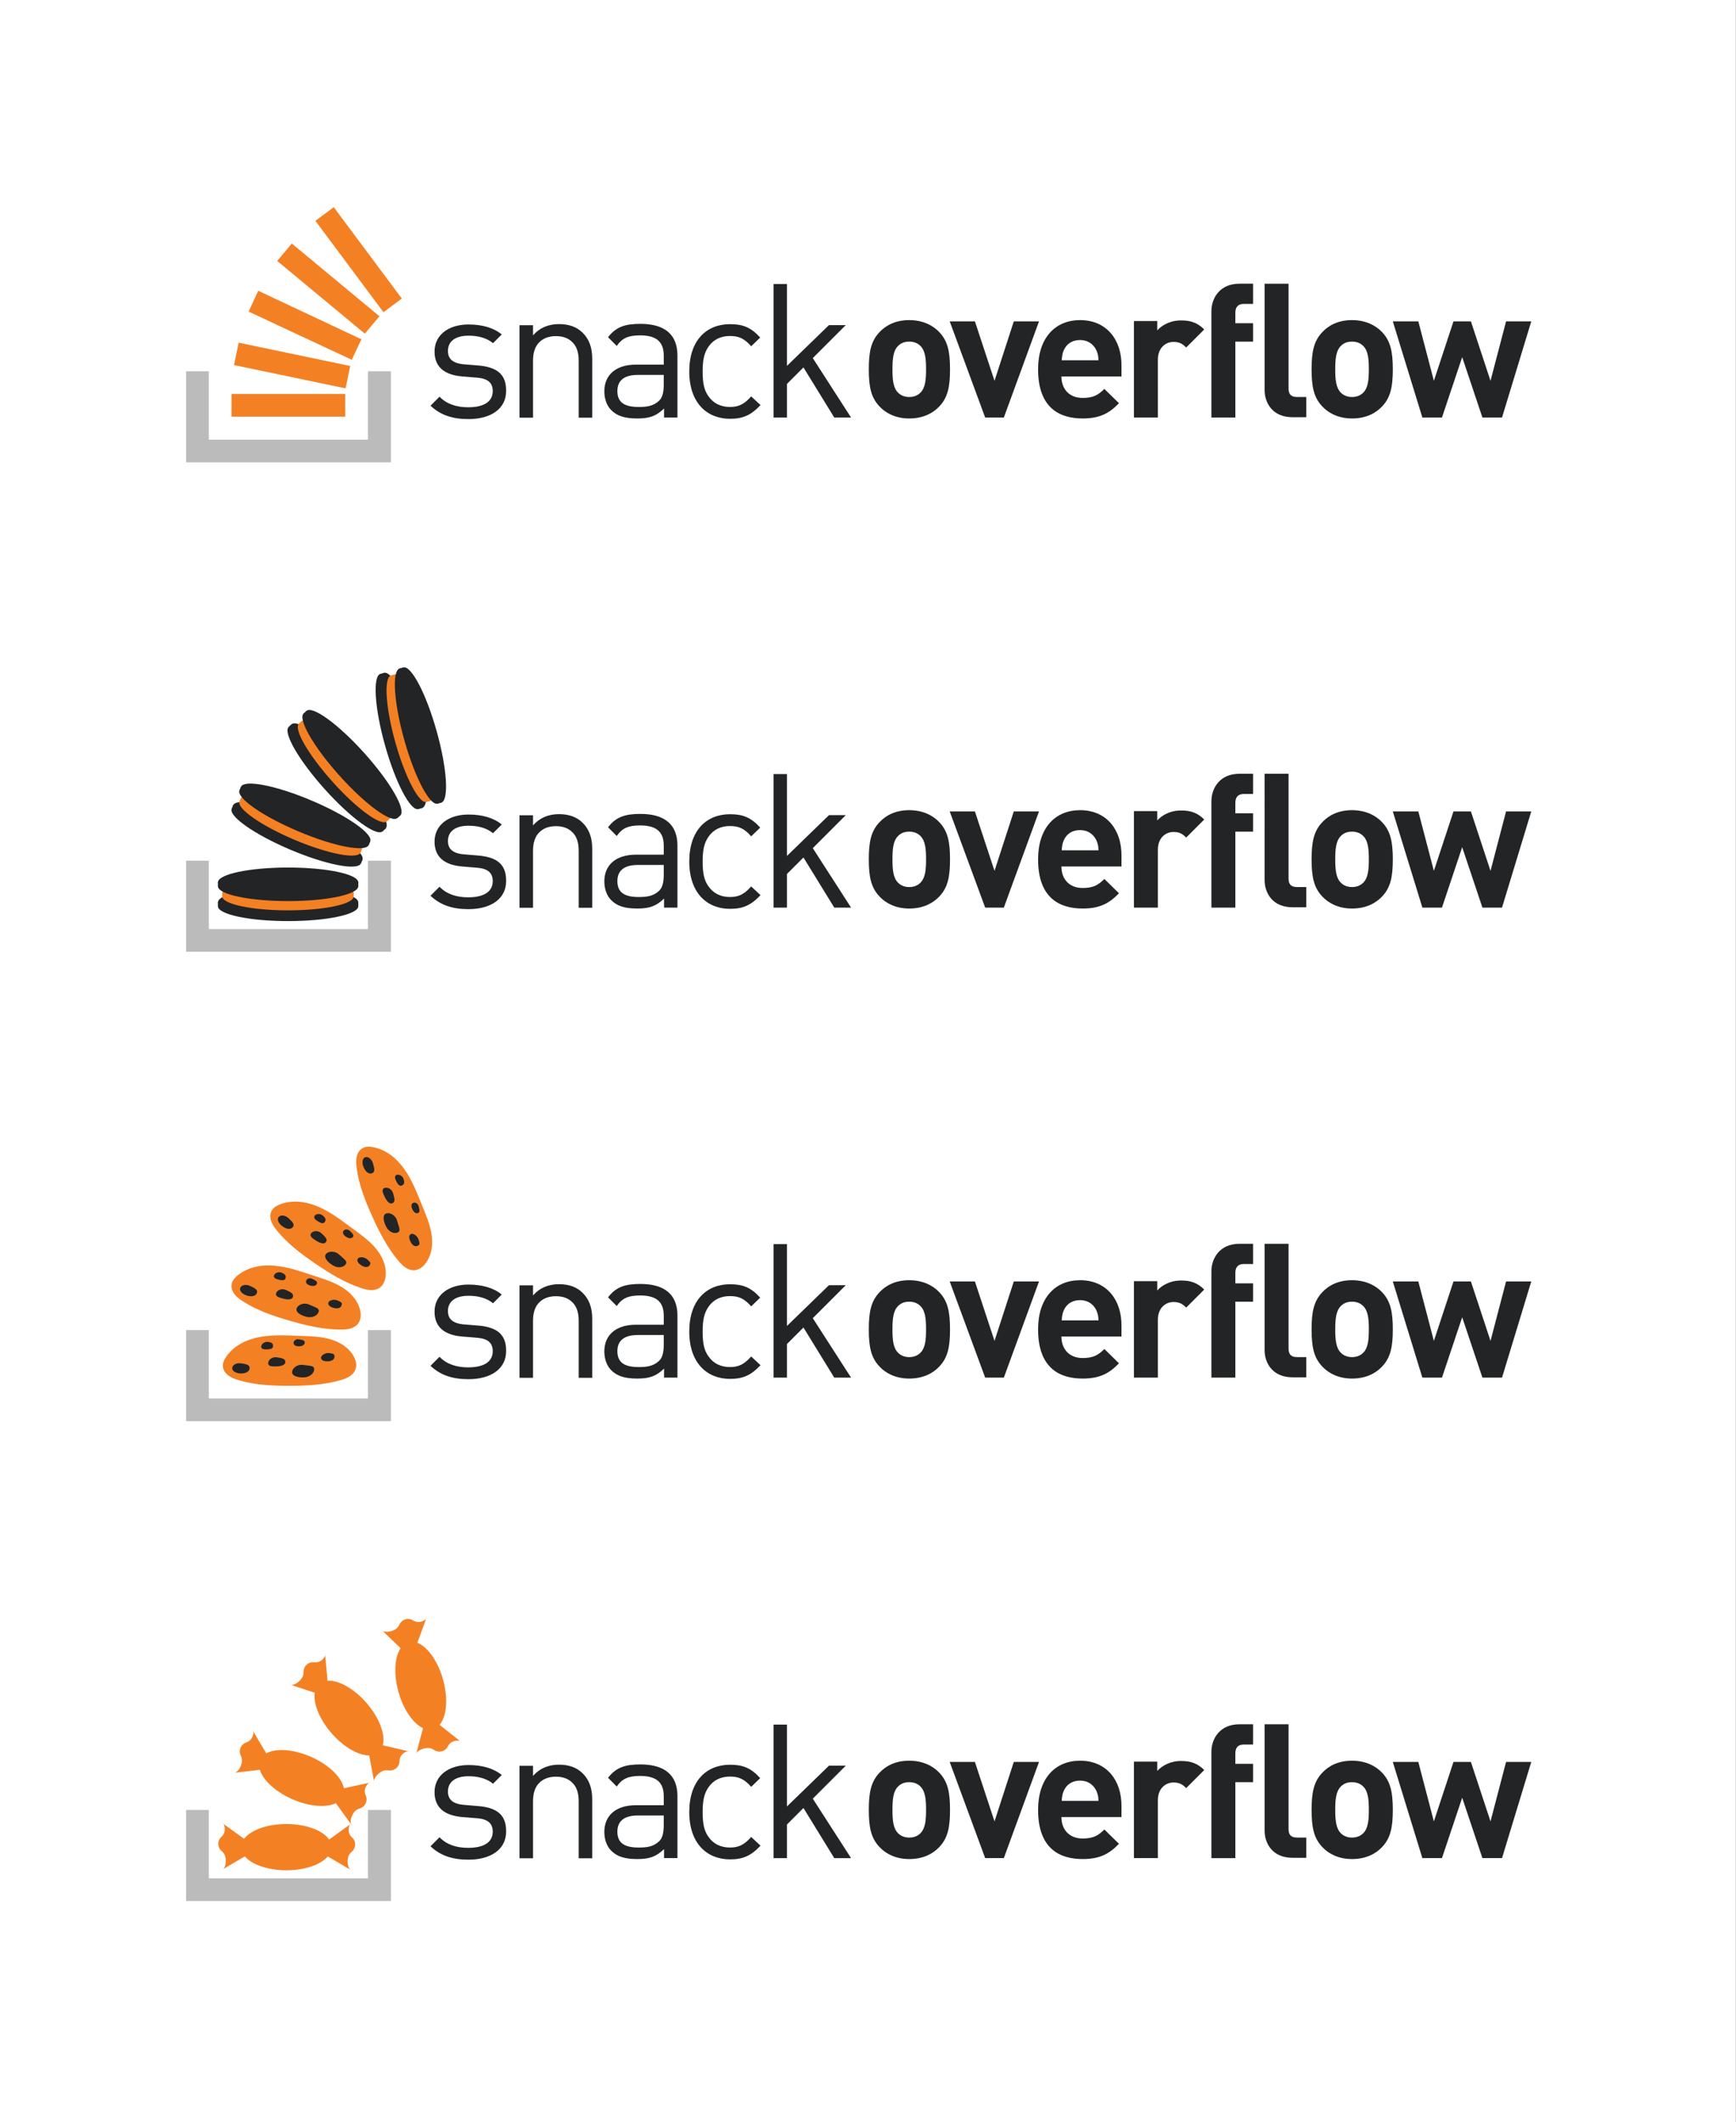 <?xml version="1.0" encoding="UTF-8" standalone="no"?>
<!-- Created with Inkscape (http://www.inkscape.org/) -->

<svg
   xmlns:dc="http://purl.org/dc/elements/1.1/"
   xmlns:cc="http://creativecommons.org/ns#"
   xmlns:rdf="http://www.w3.org/1999/02/22-rdf-syntax-ns#"
   xmlns:svg="http://www.w3.org/2000/svg"
   xmlns="http://www.w3.org/2000/svg"
   xmlns:sodipodi="http://sodipodi.sourceforge.net/DTD/sodipodi-0.dtd"
   xmlns:inkscape="http://www.inkscape.org/namespaces/inkscape"
   width="264.583mm"
   height="323.366mm"
   viewBox="0 0 264.583 323.366"
   version="1.1"
   id="svg8"
   sodipodi:docname="snack-overflow-variants.svg"
   inkscape:version="0.92.4 5da689c313, 2019-01-14">
  <rect x="0" y="0" width="264.583" height="323.366" fill="#808080" stroke="none"/>
  <defs
     id="defs2">
    <inkscape:path-effect
       effect="spiro"
       id="path-effect1929"
       is_visible="true" />
    <inkscape:path-effect
       effect="spiro"
       id="path-effect1806"
       is_visible="true" />
    <inkscape:path-effect
       is_visible="true"
       id="path-effect1689"
       effect="spiro" />
    <inkscape:path-effect
       is_visible="true"
       id="path-effect1685"
       effect="spiro" />
    <inkscape:path-effect
       effect="spiro"
       id="path-effect1681"
       is_visible="true" />
    <inkscape:path-effect
       effect="spiro"
       id="path-effect802"
       is_visible="true" />
    <inkscape:path-effect
       effect="spiro"
       id="path-effect798"
       is_visible="true" />
    <inkscape:path-effect
       effect="spiro"
       id="path-effect650"
       is_visible="true" />
    <inkscape:path-effect
       effect="spiro"
       id="path-effect600"
       is_visible="true" />
    <inkscape:path-effect
       effect="spiro"
       id="path-effect600-8"
       is_visible="true" />
    <inkscape:path-effect
       effect="spiro"
       id="path-effect600-9"
       is_visible="true" />
    <inkscape:path-effect
       effect="spiro"
       id="path-effect600-0"
       is_visible="true" />
  </defs>
  <sodipodi:namedview
     id="base"
     pagecolor="#ffffff"
     bordercolor="#666666"
     borderopacity="1.0"
     inkscape:pageopacity="0.0"
     inkscape:pageshadow="2"
     inkscape:zoom="0.35"
     inkscape:cx="841.26341"
     inkscape:cy="-8.2354407"
     inkscape:document-units="mm"
     inkscape:current-layer="g563"
     showgrid="false"
     inkscape:window-width="2560"
     inkscape:window-height="1440"
     inkscape:window-x="0"
     inkscape:window-y="0"
     inkscape:window-maximized="0"
     inkscape:snap-global="false"
     showborder="false" />
  <g
     inkscape:label="Layer 1"
     inkscape:groupmode="layer"
     id="layer1"
     transform="translate(-37.952,46.881)">
    <g
       id="g563"
       transform="matrix(1.79,0,0,1.79,-29.987,-268.038)">
      <rect
         y="123.542"
         x="37.952"
         height="180.637"
         width="147.8"
         id="rect414"
         style="opacity:1;fill:#ffffff;fill-opacity:1;fill-rule:nonzero;stroke:none;stroke-width:0.088;stroke-linecap:round;stroke-linejoin:miter;stroke-miterlimit:4;stroke-dasharray:none;stroke-dashoffset:0;stroke-opacity:1" />
      <g
         transform="translate(0.447)"
         id="g412">
        <path
           style="fill:#bcbbbb;stroke-width:0.265"
           inkscape:connector-curvature="0"
           class="st1"
           d="m 68.835,160.976 v -5.821 h 1.958 v 7.752 H 53.357 v -7.752 h 1.931 v 5.821 z"
           id="path68" />
        <path
           style="fill:#f48024;stroke-width:0.265"
           inkscape:connector-curvature="0"
           class="st2"
           d="m 57.432,154.626 9.499,1.984 0.397,-1.905 -9.499,-1.984 z m 1.244,-4.551 8.784,4.101 0.82,-1.746 -8.784,-4.128 z m 2.434,-4.313 7.461,6.191 1.244,-1.482 -7.461,-6.191 z m 4.815,-4.577 -1.561,1.164 5.794,7.779 1.561,-1.164 z m -8.705,17.833 h 9.684 v -1.931 h -9.684 z"
           id="path70" />
        <g
           id="g131"
           transform="translate(3.402)">
          <path
             style="fill:#222426;stroke-width:1.79"
             d="m 713.049,163.229 c -11.099,0 -16.111,8.057 -16.111,15.934 v 61.043 h 13.785 v -43.68 h 10.203 v -10.561 h -10.203 v -6.088 c 0,-3.222 1.612,-5.012 4.834,-5.012 h 5.369 v -11.637 z m 14.5,0 v 61.045 c 0,7.877 4.833,15.754 16.111,15.754 h 7.877 v -11.637 h -5.369 c -3.401,0 -4.834,-1.612 -4.834,-4.834 v -60.328 z m -282.482,0.18 v 76.797 h 7.697 v -19.334 l 9.486,-9.486 17.723,28.82 h 9.668 l -22.02,-34.191 18.977,-18.975 h -9.668 l -24.166,23.449 V 163.408 Z m 78.049,20.766 c -8.235,0 -13.605,3.222 -17.006,6.803 -5.012,5.191 -6.266,11.458 -6.266,21.482 0,10.025 1.253,16.289 6.266,21.48 3.401,3.58 8.95,6.803 17.006,6.803 8.235,0 13.784,-3.223 17.186,-6.803 5.012,-5.191 6.266,-11.456 6.266,-21.48 0,-10.025 -1.253,-16.291 -6.266,-21.482 -3.401,-3.58 -9.13,-6.803 -17.186,-6.803 z m 98.279,0 c -14.321,0 -24.168,10.205 -24.168,28.285 0,22.377 12.532,28.283 25.6,28.283 10.025,0 15.396,-3.043 20.945,-8.771 l -8.414,-8.234 c -3.58,3.58 -6.445,5.191 -12.531,5.191 -7.698,0 -12.172,-5.191 -12.172,-12.352 h 34.549 v -6.088 c 0.179,-15.037 -8.592,-26.314 -23.809,-26.314 z m 156.459,0 c -8.235,0 -13.607,3.222 -17.008,6.803 -5.012,5.191 -6.266,11.458 -6.266,21.482 0,10.025 1.253,16.289 6.266,21.48 3.401,3.58 8.952,6.803 17.008,6.803 8.235,0 13.782,-3.223 17.184,-6.803 5.012,-5.191 6.266,-11.456 6.266,-21.48 0,-10.025 -1.253,-16.291 -6.266,-21.482 -3.401,-3.58 -9.128,-6.803 -17.184,-6.803 z m -99.23,0.18 c -5.595,0.178 -10.317,2.875 -12.834,5.729 v -5.371 h -13.426 v 55.494 h 13.785 V 206.908 c 0,-6.982 4.653,-10.203 8.949,-10.203 3.401,0 5.192,1.074 7.34,3.223 l 10.383,-10.383 c -3.759,-3.759 -7.696,-5.191 -13.066,-5.191 -0.38,-0.011 -0.758,-0.012 -1.131,0 z m -132.236,0.537 20.408,55.314 h 10.74 l 20.229,-55.314 h -14.5 l -11.098,34.191 -11.277,-34.191 z m 254.916,0 17.008,55.314 h 11.277 l 11.635,-34.729 11.637,34.729 h 11.277 l 16.828,-55.314 h -14.5 l -8.951,34.191 -11.277,-34.191 h -10.025 l -11.277,34.191 -8.951,-34.191 z m -432.855,1.432 c -8.593,0 -13.963,1.611 -18.617,7.697 l 5.012,5.012 c 3.043,-4.475 6.625,-6.086 13.428,-6.086 9.667,0 13.604,3.939 13.604,11.637 v 5.191 h -15.932 c -11.815,0 -18.26,6.086 -18.26,15.395 0,4.296 1.433,8.234 3.939,10.74 3.401,3.401 7.698,4.834 15.037,4.834 7.161,0 10.919,-1.432 15.395,-5.729 v 5.191 H 389.75 v -36.16 c -0.179,-11.457 -7.161,-17.723 -21.303,-17.723 z m -46.859,0.133 c -3.028,0 -5.803,0.542 -8.326,1.623 -2.523,1.081 -4.722,2.703 -6.596,4.865 v -5.838 h -7.785 v 53.197 h 7.785 v -32.762 c 0,-4.686 1.19,-8.219 3.568,-10.598 2.379,-2.379 5.586,-3.566 9.623,-3.566 4.037,0 7.209,1.188 9.516,3.566 2.379,2.307 3.568,5.84 3.568,10.598 v 32.762 h 7.785 v -34.061 c 0,-6.271 -1.837,-11.208 -5.514,-14.812 -3.316,-3.316 -7.858,-4.975 -13.625,-4.975 z m 98.416,0.047 c -13.426,0 -23.451,9.129 -23.451,27.209 0,18.08 10.204,27.211 23.451,27.211 7.34,0 11.994,-1.97 17.543,-7.877 l -5.371,-5.012 c -3.938,4.475 -7.159,6.086 -12.172,6.086 -5.191,0 -9.487,-1.969 -12.352,-6.086 -2.506,-3.401 -3.402,-7.52 -3.402,-14.322 0,-6.624 0.896,-10.74 3.402,-14.32 2.864,-4.117 7.16,-6.086 12.352,-6.086 5.012,0 8.234,1.431 12.172,5.906 l 5.191,-5.012 c -5.37,-5.907 -10.024,-7.697 -17.363,-7.697 z m -150.475,0.178 c -11.278,0 -19.512,5.907 -19.512,15.574 0,8.772 5.549,13.427 15.932,14.322 l 8.771,0.715 c 6.086,0.537 8.771,3.043 8.771,7.697 0,6.265 -5.371,9.311 -14.143,9.311 -6.624,0 -12.351,-1.792 -16.469,-6.088 l -5.191,5.191 c 5.907,5.549 12.889,7.697 21.84,7.697 12.889,0 21.66,-5.907 21.66,-16.111 0.179,-10.383 -6.265,-13.783 -15.574,-14.678 l -8.592,-0.717 c -6.624,-0.537 -9.309,-3.222 -9.309,-7.697 0,-5.37 4.117,-8.771 11.814,-8.771 5.549,0 10.383,1.254 14.143,4.297 l 5.012,-5.014 c -4.833,-3.938 -11.457,-5.729 -19.154,-5.729 z m 351.865,8.951 c 4.654,0 7.697,2.506 9.309,5.729 0.895,1.969 1.254,3.581 1.254,5.908 h -21.125 c 0.179,-2.506 0.359,-3.939 1.254,-5.908 1.432,-3.222 4.475,-5.729 9.309,-5.729 z m -98.279,0.895 c 2.685,0 4.834,0.895 6.445,2.506 2.864,2.864 3.223,7.699 3.223,13.428 0,5.728 -0.358,10.562 -3.223,13.426 -1.611,1.611 -3.76,2.506 -6.445,2.506 -2.685,0 -4.832,-0.895 -6.443,-2.506 -2.864,-2.864 -3.223,-7.697 -3.223,-13.426 0,-5.728 0.358,-10.563 3.223,-13.428 1.611,-1.611 3.579,-2.506 6.443,-2.506 z m 254.738,0 c 2.685,0 4.832,0.895 6.443,2.506 2.864,2.864 3.223,7.699 3.223,13.428 0,5.728 -0.358,10.562 -3.223,13.426 -1.611,1.611 -3.758,2.506 -6.443,2.506 -2.685,0 -4.834,-0.895 -6.445,-2.506 -2.864,-2.864 -3.223,-7.697 -3.223,-13.426 0,-5.728 0.358,-10.563 3.223,-13.428 1.611,-1.611 3.581,-2.506 6.445,-2.506 z m -410.838,19.154 h 14.857 v 5.729 c 0,4.475 -0.893,7.52 -2.684,9.131 -3.401,3.222 -7.341,3.58 -11.816,3.58 -8.414,0 -12.172,-2.865 -12.172,-9.131 0,-6.086 3.938,-9.309 11.814,-9.309 z"
             transform="matrix(0.148,0,0,0.148,34.103,123.542)"
             id="path66"
             inkscape:connector-curvature="0" />
        </g>
      </g>
      <g
         transform="translate(0.447,-2.297)"
         id="g345">
        <path
           id="path636"
           d="m 68.835,244.887 v -5.821 h 1.958 v 7.752 H 53.357 v -7.752 h 1.931 v 5.821 z"
           class="st1"
           inkscape:connector-curvature="0"
           style="fill:#bcbbbb;stroke-width:0.265" />
        <g
           transform="translate(3.402,83.911)"
           id="g646">
          <path
             style="fill:#222426;stroke-width:1.79"
             d="m 713.049,715.42 c -11.099,0 -16.111,8.055 -16.111,15.932 v 61.043 h 13.785 v -43.68 h 10.203 V 738.154 h -10.203 v -6.088 c 0,-3.222 1.612,-5.012 4.834,-5.012 h 5.369 v -11.635 z m 14.5,0 v 61.043 c 0,7.877 4.833,15.754 16.111,15.754 h 7.877 v -11.637 h -5.369 c -3.401,0 -4.834,-1.612 -4.834,-4.834 v -60.326 z m -282.482,0.178 v 76.797 h 7.697 v -19.334 l 9.486,-9.486 17.723,28.82 h 9.668 l -22.02,-34.191 18.977,-18.975 h -9.668 l -24.166,23.449 v -47.08 z m 78.049,20.766 c -8.235,0 -13.605,3.222 -17.006,6.803 -5.012,5.191 -6.266,11.458 -6.266,21.482 0,10.025 1.253,16.289 6.266,21.48 3.401,3.58 8.95,6.803 17.006,6.803 8.235,0 13.784,-3.223 17.186,-6.803 5.012,-5.191 6.266,-11.456 6.266,-21.48 0,-10.025 -1.253,-16.291 -6.266,-21.482 -3.401,-3.58 -9.13,-6.803 -17.186,-6.803 z m 98.279,0 c -14.321,0 -24.168,10.205 -24.168,28.285 0,22.377 12.532,28.283 25.6,28.283 10.025,0 15.396,-3.043 20.945,-8.771 l -8.414,-8.234 c -3.58,3.58 -6.445,5.191 -12.531,5.191 -7.698,0 -12.172,-5.191 -12.172,-12.352 h 34.549 v -6.088 c 0.179,-15.037 -8.592,-26.314 -23.809,-26.314 z m 156.459,0 c -8.235,0 -13.607,3.222 -17.008,6.803 -5.012,5.191 -6.266,11.458 -6.266,21.482 0,10.025 1.253,16.289 6.266,21.48 3.401,3.58 8.952,6.803 17.008,6.803 8.235,0 13.782,-3.223 17.184,-6.803 5.012,-5.191 6.266,-11.456 6.266,-21.48 0,-10.025 -1.253,-16.291 -6.266,-21.482 -3.401,-3.58 -9.128,-6.803 -17.184,-6.803 z m -99.23,0.18 c -5.595,0.178 -10.317,2.875 -12.834,5.729 v -5.371 h -13.426 v 55.494 h 13.785 v -33.297 c 0,-6.982 4.653,-10.203 8.949,-10.203 3.401,0 5.192,1.074 7.34,3.223 l 10.383,-10.383 c -3.759,-3.759 -7.696,-5.191 -13.066,-5.191 -0.38,-0.011 -0.758,-0.012 -1.131,0 z m -132.236,0.537 20.408,55.314 h 10.74 l 20.229,-55.314 h -14.5 l -11.098,34.191 -11.277,-34.191 z m 254.916,0 17.008,55.314 h 11.277 l 11.635,-34.729 11.637,34.729 h 11.277 l 16.828,-55.314 h -14.5 l -8.951,34.191 -11.277,-34.191 h -10.025 l -11.277,34.191 -8.951,-34.191 z m -432.855,1.432 c -8.593,0 -13.963,1.611 -18.617,7.697 l 5.012,5.014 c 3.043,-4.475 6.625,-6.088 13.428,-6.088 9.667,0 13.604,3.939 13.604,11.637 v 5.191 h -15.932 c -11.815,0 -18.26,6.086 -18.26,15.395 0,4.296 1.433,8.234 3.939,10.74 3.401,3.401 7.698,4.834 15.037,4.834 7.161,0 10.919,-1.432 15.395,-5.729 v 5.191 H 389.75 v -36.16 c -0.179,-11.457 -7.161,-17.723 -21.303,-17.723 z m -46.859,0.135 c -3.028,0 -5.803,0.54 -8.326,1.621 -2.523,1.081 -4.722,2.703 -6.596,4.865 v -5.838 h -7.785 v 53.197 h 7.785 v -32.762 c 0,-4.686 1.19,-8.217 3.568,-10.596 2.379,-2.379 5.586,-3.568 9.623,-3.568 4.037,0 7.209,1.19 9.516,3.568 2.379,2.307 3.568,5.838 3.568,10.596 v 32.762 h 7.785 v -34.059 c 0,-6.271 -1.837,-11.21 -5.514,-14.814 -3.316,-3.316 -7.858,-4.973 -13.625,-4.973 z m 98.416,0.045 c -13.426,0 -23.451,9.129 -23.451,27.209 0,18.08 10.204,27.211 23.451,27.211 7.34,0 11.994,-1.97 17.543,-7.877 l -5.371,-5.012 c -3.938,4.475 -7.159,6.086 -12.172,6.086 -5.191,0 -9.487,-1.969 -12.352,-6.086 -2.506,-3.401 -3.402,-7.52 -3.402,-14.322 0,-6.624 0.896,-10.74 3.402,-14.32 2.864,-4.117 7.16,-6.086 12.352,-6.086 5.012,0 8.234,1.431 12.172,5.906 l 5.191,-5.012 c -5.37,-5.907 -10.024,-7.697 -17.363,-7.697 z m -150.475,0.178 c -11.278,0 -19.512,5.907 -19.512,15.574 0,8.772 5.549,13.427 15.932,14.322 l 8.771,0.715 c 6.086,0.537 8.771,3.045 8.771,7.699 0,6.265 -5.371,9.309 -14.143,9.309 -6.624,0 -12.351,-1.792 -16.469,-6.088 l -5.191,5.191 c 5.907,5.549 12.889,7.697 21.84,7.697 12.889,0 21.66,-5.906 21.66,-16.109 0.179,-10.383 -6.265,-13.785 -15.574,-14.68 l -8.592,-0.717 c -6.624,-0.537 -9.309,-3.222 -9.309,-7.697 0,-5.37 4.117,-8.771 11.814,-8.771 5.549,0 10.383,1.254 14.143,4.297 l 5.012,-5.014 c -4.833,-3.938 -11.457,-5.729 -19.154,-5.729 z m 351.865,8.951 c 4.654,0 7.697,2.506 9.309,5.729 0.895,1.969 1.254,3.581 1.254,5.908 h -21.125 c 0.179,-2.506 0.359,-3.939 1.254,-5.908 1.432,-3.222 4.475,-5.729 9.309,-5.729 z m -98.279,0.895 c 2.685,0 4.834,0.897 6.445,2.508 2.864,2.864 3.223,7.697 3.223,13.426 0,5.728 -0.358,10.562 -3.223,13.426 -1.611,1.611 -3.76,2.506 -6.445,2.506 -2.685,0 -4.832,-0.895 -6.443,-2.506 -2.864,-2.864 -3.223,-7.697 -3.223,-13.426 0,-5.728 0.358,-10.562 3.223,-13.426 1.611,-1.611 3.579,-2.508 6.443,-2.508 z m 254.738,0 c 2.685,0 4.832,0.897 6.443,2.508 2.864,2.864 3.223,7.697 3.223,13.426 0,5.728 -0.358,10.562 -3.223,13.426 -1.611,1.611 -3.758,2.506 -6.443,2.506 -2.685,0 -4.834,-0.895 -6.445,-2.506 -2.864,-2.864 -3.223,-7.697 -3.223,-13.426 0,-5.728 0.358,-10.562 3.223,-13.426 1.611,-1.611 3.581,-2.508 6.445,-2.508 z m -410.838,19.154 h 14.857 v 5.729 c 0,4.475 -0.893,7.52 -2.684,9.131 -3.401,3.222 -7.341,3.58 -11.816,3.58 -8.414,0 -12.172,-2.863 -12.172,-9.129 0,-6.086 3.938,-9.311 11.814,-9.311 z"
             transform="matrix(0.148,0,0,0.148,34.103,41.928)"
             id="path640"
             inkscape:connector-curvature="0" />
        </g>
        <g
           id="g672"
           transform="matrix(0.822,-0.146,0.146,0.822,-23.596,58.517)"
           style="stroke-width:1.198">
          <path
             sodipodi:nodetypes="aaaaaaaaa"
             inkscape:original-d="m 57.263887,234.98606 c 1.413462,0.9763 3.246864,1.1711 4.937073,1.47808 1.750986,0.31802 3.578057,0.69738 5.326397,0.36512 0.620468,-0.11792 1.365321,-0.28538 1.710968,-0.81397 0.250435,-0.38299 0.263529,-0.97106 0.0432,-1.37212 -0.942023,-1.71477 -3.139379,-2.57144 -5.050443,-2.99057 -2.543431,-0.55782 -5.589622,-0.62103 -7.770386,0.80181 -0.27273,0.17794 -0.505256,0.52415 -0.48324,0.84905 0.04773,0.70439 0.705524,1.28136 1.286431,1.6826 z"
             inkscape:path-effect="#path-effect650"
             inkscape:connector-curvature="0"
             id="path648"
             d="m 57.264,234.986 c 1.535,0.785 3.24,1.173 4.937,1.478 1.758,0.315 3.55,0.549 5.326,0.365 0.327,-0.034 0.655,-0.083 0.96,-0.205 0.305,-0.122 0.586,-0.325 0.751,-0.609 0.118,-0.204 0.171,-0.443 0.172,-0.679 3.21e-4,-0.236 -0.05,-0.47 -0.128,-0.693 -0.169,-0.484 -0.468,-0.918 -0.836,-1.275 -0.368,-0.357 -0.804,-0.639 -1.267,-0.86 -0.925,-0.442 -1.945,-0.64 -2.947,-0.855 -1.334,-0.287 -2.675,-0.615 -4.039,-0.599 -0.682,0.008 -1.367,0.104 -2.01,0.329 -0.644,0.225 -1.247,0.582 -1.721,1.072 -0.23,0.238 -0.436,0.521 -0.483,0.849 -0.027,0.187 7.8e-5,0.38 0.066,0.557 0.066,0.177 0.171,0.338 0.298,0.478 0.253,0.281 0.586,0.476 0.922,0.648 z"
             style="opacity:1;fill:#f48024;fill-opacity:1;fill-rule:nonzero;stroke:none;stroke-width:1.198;stroke-linecap:square;stroke-linejoin:miter;stroke-miterlimit:4;stroke-dasharray:none;stroke-dashoffset:0;stroke-opacity:1" />
          <path
             style="opacity:1;fill:#222426;fill-opacity:1;fill-rule:nonzero;stroke:none;stroke-width:1.198;stroke-linecap:square;stroke-linejoin:miter;stroke-miterlimit:4;stroke-dasharray:none;stroke-dashoffset:0;stroke-opacity:1"
             d="m 58.635,233.97 c -0.043,0.305 -0.378,0.496 -0.896,0.424 -0.518,-0.073 -0.903,-0.378 -0.861,-0.683 0.043,-0.305 0.483,-0.515 0.978,-0.346 0.529,0.18 0.821,0.301 0.779,0.605 z"
             id="path655"
             inkscape:connector-curvature="0"
             sodipodi:nodetypes="cscsc" />
          <path
             style="opacity:1;fill:#222426;fill-opacity:1;fill-rule:nonzero;stroke:none;stroke-width:1.198;stroke-linecap:square;stroke-linejoin:miter;stroke-miterlimit:4;stroke-dasharray:none;stroke-dashoffset:0;stroke-opacity:1"
             d="m 62.332,234.002 c -0.043,0.304 -0.436,0.378 -0.953,0.305 -0.517,-0.072 -0.842,-0.157 -0.8,-0.461 0.043,-0.304 0.482,-0.616 0.976,-0.448 0.528,0.18 0.819,0.3 0.777,0.604 z"
             id="path657"
             inkscape:connector-curvature="0"
             sodipodi:nodetypes="cscsc" />
          <path
             style="opacity:1;fill:#222426;fill-opacity:1;fill-rule:nonzero;stroke:none;stroke-width:1.198;stroke-linecap:square;stroke-linejoin:miter;stroke-miterlimit:4;stroke-dasharray:none;stroke-dashoffset:0;stroke-opacity:1"
             d="m 65.095,235.248 c -0.052,0.374 -0.535,0.739 -1.171,0.65 -0.636,-0.089 -1.156,-0.346 -1.104,-0.72 0.052,-0.374 0.64,-0.75 1.248,-0.543 0.65,0.221 1.079,0.239 1.027,0.613 z"
             id="path659"
             inkscape:connector-curvature="0"
             sodipodi:nodetypes="cscsc" />
          <path
             style="opacity:1;fill:#222426;fill-opacity:1;fill-rule:nonzero;stroke:none;stroke-width:1.198;stroke-linecap:square;stroke-linejoin:miter;stroke-miterlimit:4;stroke-dasharray:none;stroke-dashoffset:0;stroke-opacity:1"
             d="m 67.353,234.362 c -0.035,0.251 -0.312,0.409 -0.739,0.349 -0.427,-0.06 -0.662,-0.229 -0.627,-0.481 0.035,-0.251 0.54,-0.448 0.948,-0.309 0.437,0.149 0.453,0.189 0.418,0.44 z"
             id="path661"
             inkscape:connector-curvature="0"
             sodipodi:nodetypes="cscsc" />
          <path
             style="opacity:1;fill:#222426;fill-opacity:1;fill-rule:nonzero;stroke:none;stroke-width:1.198;stroke-linecap:square;stroke-linejoin:miter;stroke-miterlimit:4;stroke-dasharray:none;stroke-dashoffset:0;stroke-opacity:1"
             d="m 64.625,232.403 c -0.029,0.209 -0.259,0.34 -0.615,0.291 -0.355,-0.05 -0.548,-0.212 -0.519,-0.421 0.029,-0.209 0.26,-0.4 0.6,-0.284 0.363,0.124 0.563,0.206 0.534,0.415 z"
             id="path663"
             inkscape:connector-curvature="0"
             sodipodi:nodetypes="cscsc" />
          <path
             sodipodi:nodetypes="cscsc"
             inkscape:connector-curvature="0"
             id="path652"
             d="m 61.377,232.198 c -0.032,0.228 -0.26,0.289 -0.648,0.235 -0.388,-0.054 -0.583,-0.154 -0.551,-0.382 0.032,-0.228 0.409,-0.48 0.781,-0.354 0.397,0.135 0.451,0.273 0.419,0.501 z"
             style="opacity:1;fill:#222426;fill-opacity:1;fill-rule:nonzero;stroke:none;stroke-width:1.198;stroke-linecap:square;stroke-linejoin:miter;stroke-miterlimit:4;stroke-dasharray:none;stroke-dashoffset:0;stroke-opacity:1" />
        </g>
        <g
           style="stroke-width:1.198"
           transform="matrix(0.83,0.087,-0.087,0.83,31.077,36.58)"
           id="g688">
          <path
             style="opacity:1;fill:#f48024;fill-opacity:1;fill-rule:nonzero;stroke:none;stroke-width:1.198;stroke-linecap:square;stroke-linejoin:miter;stroke-miterlimit:4;stroke-dasharray:none;stroke-dashoffset:0;stroke-opacity:1"
             d="m 57.264,234.986 c 1.535,0.785 3.24,1.173 4.937,1.478 1.758,0.315 3.55,0.549 5.326,0.365 0.327,-0.034 0.655,-0.083 0.96,-0.205 0.305,-0.122 0.586,-0.325 0.751,-0.609 0.118,-0.204 0.171,-0.443 0.172,-0.679 3.21e-4,-0.236 -0.05,-0.47 -0.128,-0.693 -0.169,-0.484 -0.468,-0.918 -0.836,-1.275 -0.368,-0.357 -0.804,-0.639 -1.267,-0.86 -0.925,-0.442 -1.945,-0.64 -2.947,-0.855 -1.334,-0.287 -2.675,-0.615 -4.039,-0.599 -0.682,0.008 -1.367,0.104 -2.01,0.329 -0.644,0.225 -1.247,0.582 -1.721,1.072 -0.23,0.238 -0.436,0.521 -0.483,0.849 -0.027,0.187 7.8e-5,0.38 0.066,0.557 0.066,0.177 0.171,0.338 0.298,0.478 0.253,0.281 0.586,0.476 0.922,0.648 z"
             id="path674"
             inkscape:connector-curvature="0"
             inkscape:path-effect="#path-effect650"
             inkscape:original-d="m 57.263887,234.98606 c 1.413462,0.9763 3.246864,1.1711 4.937073,1.47808 1.750986,0.31802 3.578057,0.69738 5.326397,0.36512 0.620468,-0.11792 1.365321,-0.28538 1.710968,-0.81397 0.250435,-0.38299 0.263529,-0.97106 0.0432,-1.37212 -0.942023,-1.71477 -3.139379,-2.57144 -5.050443,-2.99057 -2.543431,-0.55782 -5.589622,-0.62103 -7.770386,0.80181 -0.27273,0.17794 -0.505256,0.52415 -0.48324,0.84905 0.04773,0.70439 0.705524,1.28136 1.286431,1.6826 z"
             sodipodi:nodetypes="aaaaaaaaa" />
          <path
             sodipodi:nodetypes="cscsc"
             inkscape:connector-curvature="0"
             id="path676"
             d="m 58.635,233.97 c -0.043,0.305 -0.378,0.496 -0.896,0.424 -0.518,-0.073 -0.903,-0.378 -0.861,-0.683 0.043,-0.305 0.483,-0.515 0.978,-0.346 0.529,0.18 0.821,0.301 0.779,0.605 z"
             style="opacity:1;fill:#222426;fill-opacity:1;fill-rule:nonzero;stroke:none;stroke-width:1.198;stroke-linecap:square;stroke-linejoin:miter;stroke-miterlimit:4;stroke-dasharray:none;stroke-dashoffset:0;stroke-opacity:1" />
          <path
             sodipodi:nodetypes="cscsc"
             inkscape:connector-curvature="0"
             id="path678"
             d="m 62.332,234.002 c -0.043,0.304 -0.436,0.378 -0.953,0.305 -0.517,-0.072 -0.842,-0.157 -0.8,-0.461 0.043,-0.304 0.482,-0.616 0.976,-0.448 0.528,0.18 0.819,0.3 0.777,0.604 z"
             style="opacity:1;fill:#222426;fill-opacity:1;fill-rule:nonzero;stroke:none;stroke-width:1.198;stroke-linecap:square;stroke-linejoin:miter;stroke-miterlimit:4;stroke-dasharray:none;stroke-dashoffset:0;stroke-opacity:1" />
          <path
             sodipodi:nodetypes="cscsc"
             inkscape:connector-curvature="0"
             id="path680"
             d="m 65.095,235.248 c -0.052,0.374 -0.535,0.739 -1.171,0.65 -0.636,-0.089 -1.156,-0.346 -1.104,-0.72 0.052,-0.374 0.64,-0.75 1.248,-0.543 0.65,0.221 1.079,0.239 1.027,0.613 z"
             style="opacity:1;fill:#222426;fill-opacity:1;fill-rule:nonzero;stroke:none;stroke-width:1.198;stroke-linecap:square;stroke-linejoin:miter;stroke-miterlimit:4;stroke-dasharray:none;stroke-dashoffset:0;stroke-opacity:1" />
          <path
             sodipodi:nodetypes="cscsc"
             inkscape:connector-curvature="0"
             id="path682"
             d="m 67.353,234.362 c -0.035,0.251 -0.312,0.409 -0.739,0.349 -0.427,-0.06 -0.662,-0.229 -0.627,-0.481 0.035,-0.251 0.54,-0.448 0.948,-0.309 0.437,0.149 0.453,0.189 0.418,0.44 z"
             style="opacity:1;fill:#222426;fill-opacity:1;fill-rule:nonzero;stroke:none;stroke-width:1.198;stroke-linecap:square;stroke-linejoin:miter;stroke-miterlimit:4;stroke-dasharray:none;stroke-dashoffset:0;stroke-opacity:1" />
          <path
             sodipodi:nodetypes="cscsc"
             inkscape:connector-curvature="0"
             id="path684"
             d="m 64.625,232.403 c -0.029,0.209 -0.259,0.34 -0.615,0.291 -0.355,-0.05 -0.548,-0.212 -0.519,-0.421 0.029,-0.209 0.26,-0.4 0.6,-0.284 0.363,0.124 0.563,0.206 0.534,0.415 z"
             style="opacity:1;fill:#222426;fill-opacity:1;fill-rule:nonzero;stroke:none;stroke-width:1.198;stroke-linecap:square;stroke-linejoin:miter;stroke-miterlimit:4;stroke-dasharray:none;stroke-dashoffset:0;stroke-opacity:1" />
          <path
             style="opacity:1;fill:#222426;fill-opacity:1;fill-rule:nonzero;stroke:none;stroke-width:1.198;stroke-linecap:square;stroke-linejoin:miter;stroke-miterlimit:4;stroke-dasharray:none;stroke-dashoffset:0;stroke-opacity:1"
             d="m 61.377,232.198 c -0.032,0.228 -0.26,0.289 -0.648,0.235 -0.388,-0.054 -0.583,-0.154 -0.551,-0.382 0.032,-0.228 0.409,-0.48 0.781,-0.354 0.397,0.135 0.451,0.273 0.419,0.501 z"
             id="path686"
             inkscape:connector-curvature="0"
             sodipodi:nodetypes="cscsc" />
        </g>
        <g
           id="g704"
           transform="matrix(0.762,0.342,-0.342,0.762,97.802,31.933)"
           style="stroke-width:1.198">
          <path
             sodipodi:nodetypes="aaaaaaaaa"
             inkscape:original-d="m 57.263887,234.98606 c 1.413462,0.9763 3.246864,1.1711 4.937073,1.47808 1.750986,0.31802 3.578057,0.69738 5.326397,0.36512 0.620468,-0.11792 1.365321,-0.28538 1.710968,-0.81397 0.250435,-0.38299 0.263529,-0.97106 0.0432,-1.37212 -0.942023,-1.71477 -3.139379,-2.57144 -5.050443,-2.99057 -2.543431,-0.55782 -5.589622,-0.62103 -7.770386,0.80181 -0.27273,0.17794 -0.505256,0.52415 -0.48324,0.84905 0.04773,0.70439 0.705524,1.28136 1.286431,1.6826 z"
             inkscape:path-effect="#path-effect650"
             inkscape:connector-curvature="0"
             id="path690"
             d="m 57.264,234.986 c 1.535,0.785 3.24,1.173 4.937,1.478 1.758,0.315 3.55,0.549 5.326,0.365 0.327,-0.034 0.655,-0.083 0.96,-0.205 0.305,-0.122 0.586,-0.325 0.751,-0.609 0.118,-0.204 0.171,-0.443 0.172,-0.679 3.21e-4,-0.236 -0.05,-0.47 -0.128,-0.693 -0.169,-0.484 -0.468,-0.918 -0.836,-1.275 -0.368,-0.357 -0.804,-0.639 -1.267,-0.86 -0.925,-0.442 -1.945,-0.64 -2.947,-0.855 -1.334,-0.287 -2.675,-0.615 -4.039,-0.599 -0.682,0.008 -1.367,0.104 -2.01,0.329 -0.644,0.225 -1.247,0.582 -1.721,1.072 -0.23,0.238 -0.436,0.521 -0.483,0.849 -0.027,0.187 7.8e-5,0.38 0.066,0.557 0.066,0.177 0.171,0.338 0.298,0.478 0.253,0.281 0.586,0.476 0.922,0.648 z"
             style="opacity:1;fill:#f48024;fill-opacity:1;fill-rule:nonzero;stroke:none;stroke-width:1.198;stroke-linecap:square;stroke-linejoin:miter;stroke-miterlimit:4;stroke-dasharray:none;stroke-dashoffset:0;stroke-opacity:1" />
          <path
             style="opacity:1;fill:#222426;fill-opacity:1;fill-rule:nonzero;stroke:none;stroke-width:1.198;stroke-linecap:square;stroke-linejoin:miter;stroke-miterlimit:4;stroke-dasharray:none;stroke-dashoffset:0;stroke-opacity:1"
             d="m 58.635,233.97 c -0.043,0.305 -0.378,0.496 -0.896,0.424 -0.518,-0.073 -0.903,-0.378 -0.861,-0.683 0.043,-0.305 0.483,-0.515 0.978,-0.346 0.529,0.18 0.821,0.301 0.779,0.605 z"
             id="path692"
             inkscape:connector-curvature="0"
             sodipodi:nodetypes="cscsc" />
          <path
             style="opacity:1;fill:#222426;fill-opacity:1;fill-rule:nonzero;stroke:none;stroke-width:1.198;stroke-linecap:square;stroke-linejoin:miter;stroke-miterlimit:4;stroke-dasharray:none;stroke-dashoffset:0;stroke-opacity:1"
             d="m 62.332,234.002 c -0.043,0.304 -0.436,0.378 -0.953,0.305 -0.517,-0.072 -0.842,-0.157 -0.8,-0.461 0.043,-0.304 0.482,-0.616 0.976,-0.448 0.528,0.18 0.819,0.3 0.777,0.604 z"
             id="path694"
             inkscape:connector-curvature="0"
             sodipodi:nodetypes="cscsc" />
          <path
             style="opacity:1;fill:#222426;fill-opacity:1;fill-rule:nonzero;stroke:none;stroke-width:1.198;stroke-linecap:square;stroke-linejoin:miter;stroke-miterlimit:4;stroke-dasharray:none;stroke-dashoffset:0;stroke-opacity:1"
             d="m 65.095,235.248 c -0.052,0.374 -0.535,0.739 -1.171,0.65 -0.636,-0.089 -1.156,-0.346 -1.104,-0.72 0.052,-0.374 0.64,-0.75 1.248,-0.543 0.65,0.221 1.079,0.239 1.027,0.613 z"
             id="path696"
             inkscape:connector-curvature="0"
             sodipodi:nodetypes="cscsc" />
          <path
             style="opacity:1;fill:#222426;fill-opacity:1;fill-rule:nonzero;stroke:none;stroke-width:1.198;stroke-linecap:square;stroke-linejoin:miter;stroke-miterlimit:4;stroke-dasharray:none;stroke-dashoffset:0;stroke-opacity:1"
             d="m 67.353,234.362 c -0.035,0.251 -0.312,0.409 -0.739,0.349 -0.427,-0.06 -0.662,-0.229 -0.627,-0.481 0.035,-0.251 0.54,-0.448 0.948,-0.309 0.437,0.149 0.453,0.189 0.418,0.44 z"
             id="path698"
             inkscape:connector-curvature="0"
             sodipodi:nodetypes="cscsc" />
          <path
             style="opacity:1;fill:#222426;fill-opacity:1;fill-rule:nonzero;stroke:none;stroke-width:1.198;stroke-linecap:square;stroke-linejoin:miter;stroke-miterlimit:4;stroke-dasharray:none;stroke-dashoffset:0;stroke-opacity:1"
             d="m 64.625,232.403 c -0.029,0.209 -0.259,0.34 -0.615,0.291 -0.355,-0.05 -0.548,-0.212 -0.519,-0.421 0.029,-0.209 0.26,-0.4 0.6,-0.284 0.363,0.124 0.563,0.206 0.534,0.415 z"
             id="path700"
             inkscape:connector-curvature="0"
             sodipodi:nodetypes="cscsc" />
          <path
             sodipodi:nodetypes="cscsc"
             inkscape:connector-curvature="0"
             id="path702"
             d="m 61.377,232.198 c -0.032,0.228 -0.26,0.289 -0.648,0.235 -0.388,-0.054 -0.583,-0.154 -0.551,-0.382 0.032,-0.228 0.409,-0.48 0.781,-0.354 0.397,0.135 0.451,0.273 0.419,0.501 z"
             style="opacity:1;fill:#222426;fill-opacity:1;fill-rule:nonzero;stroke:none;stroke-width:1.198;stroke-linecap:square;stroke-linejoin:miter;stroke-miterlimit:4;stroke-dasharray:none;stroke-dashoffset:0;stroke-opacity:1" />
        </g>
        <g
           style="stroke-width:1.198"
           transform="matrix(0.471,0.689,-0.689,0.471,202.805,75.102)"
           id="g720">
          <path
             style="opacity:1;fill:#f48024;fill-opacity:1;fill-rule:nonzero;stroke:none;stroke-width:1.198;stroke-linecap:square;stroke-linejoin:miter;stroke-miterlimit:4;stroke-dasharray:none;stroke-dashoffset:0;stroke-opacity:1"
             d="m 57.264,234.986 c 1.535,0.785 3.24,1.173 4.937,1.478 1.758,0.315 3.55,0.549 5.326,0.365 0.327,-0.034 0.655,-0.083 0.96,-0.205 0.305,-0.122 0.586,-0.325 0.751,-0.609 0.118,-0.204 0.171,-0.443 0.172,-0.679 3.21e-4,-0.236 -0.05,-0.47 -0.128,-0.693 -0.169,-0.484 -0.468,-0.918 -0.836,-1.275 -0.368,-0.357 -0.804,-0.639 -1.267,-0.86 -0.925,-0.442 -1.945,-0.64 -2.947,-0.855 -1.334,-0.287 -2.675,-0.615 -4.039,-0.599 -0.682,0.008 -1.367,0.104 -2.01,0.329 -0.644,0.225 -1.247,0.582 -1.721,1.072 -0.23,0.238 -0.436,0.521 -0.483,0.849 -0.027,0.187 7.8e-5,0.38 0.066,0.557 0.066,0.177 0.171,0.338 0.298,0.478 0.253,0.281 0.586,0.476 0.922,0.648 z"
             id="path706"
             inkscape:connector-curvature="0"
             inkscape:path-effect="#path-effect650"
             inkscape:original-d="m 57.263887,234.98606 c 1.413462,0.9763 3.246864,1.1711 4.937073,1.47808 1.750986,0.31802 3.578057,0.69738 5.326397,0.36512 0.620468,-0.11792 1.365321,-0.28538 1.710968,-0.81397 0.250435,-0.38299 0.263529,-0.97106 0.0432,-1.37212 -0.942023,-1.71477 -3.139379,-2.57144 -5.050443,-2.99057 -2.543431,-0.55782 -5.589622,-0.62103 -7.770386,0.80181 -0.27273,0.17794 -0.505256,0.52415 -0.48324,0.84905 0.04773,0.70439 0.705524,1.28136 1.286431,1.6826 z"
             sodipodi:nodetypes="aaaaaaaaa" />
          <path
             sodipodi:nodetypes="cscsc"
             inkscape:connector-curvature="0"
             id="path708"
             d="m 58.635,233.97 c -0.043,0.305 -0.378,0.496 -0.896,0.424 -0.518,-0.073 -0.903,-0.378 -0.861,-0.683 0.043,-0.305 0.483,-0.515 0.978,-0.346 0.529,0.18 0.821,0.301 0.779,0.605 z"
             style="opacity:1;fill:#222426;fill-opacity:1;fill-rule:nonzero;stroke:none;stroke-width:1.198;stroke-linecap:square;stroke-linejoin:miter;stroke-miterlimit:4;stroke-dasharray:none;stroke-dashoffset:0;stroke-opacity:1" />
          <path
             sodipodi:nodetypes="cscsc"
             inkscape:connector-curvature="0"
             id="path710"
             d="m 62.332,234.002 c -0.043,0.304 -0.436,0.378 -0.953,0.305 -0.517,-0.072 -0.842,-0.157 -0.8,-0.461 0.043,-0.304 0.482,-0.616 0.976,-0.448 0.528,0.18 0.819,0.3 0.777,0.604 z"
             style="opacity:1;fill:#222426;fill-opacity:1;fill-rule:nonzero;stroke:none;stroke-width:1.198;stroke-linecap:square;stroke-linejoin:miter;stroke-miterlimit:4;stroke-dasharray:none;stroke-dashoffset:0;stroke-opacity:1" />
          <path
             sodipodi:nodetypes="cscsc"
             inkscape:connector-curvature="0"
             id="path712"
             d="m 65.095,235.248 c -0.052,0.374 -0.535,0.739 -1.171,0.65 -0.636,-0.089 -1.156,-0.346 -1.104,-0.72 0.052,-0.374 0.64,-0.75 1.248,-0.543 0.65,0.221 1.079,0.239 1.027,0.613 z"
             style="opacity:1;fill:#222426;fill-opacity:1;fill-rule:nonzero;stroke:none;stroke-width:1.198;stroke-linecap:square;stroke-linejoin:miter;stroke-miterlimit:4;stroke-dasharray:none;stroke-dashoffset:0;stroke-opacity:1" />
          <path
             sodipodi:nodetypes="cscsc"
             inkscape:connector-curvature="0"
             id="path714"
             d="m 67.353,234.362 c -0.035,0.251 -0.312,0.409 -0.739,0.349 -0.427,-0.06 -0.662,-0.229 -0.627,-0.481 0.035,-0.251 0.54,-0.448 0.948,-0.309 0.437,0.149 0.453,0.189 0.418,0.44 z"
             style="opacity:1;fill:#222426;fill-opacity:1;fill-rule:nonzero;stroke:none;stroke-width:1.198;stroke-linecap:square;stroke-linejoin:miter;stroke-miterlimit:4;stroke-dasharray:none;stroke-dashoffset:0;stroke-opacity:1" />
          <path
             sodipodi:nodetypes="cscsc"
             inkscape:connector-curvature="0"
             id="path716"
             d="m 64.625,232.403 c -0.029,0.209 -0.259,0.34 -0.615,0.291 -0.355,-0.05 -0.548,-0.212 -0.519,-0.421 0.029,-0.209 0.26,-0.4 0.6,-0.284 0.363,0.124 0.563,0.206 0.534,0.415 z"
             style="opacity:1;fill:#222426;fill-opacity:1;fill-rule:nonzero;stroke:none;stroke-width:1.198;stroke-linecap:square;stroke-linejoin:miter;stroke-miterlimit:4;stroke-dasharray:none;stroke-dashoffset:0;stroke-opacity:1" />
          <path
             style="opacity:1;fill:#222426;fill-opacity:1;fill-rule:nonzero;stroke:none;stroke-width:1.198;stroke-linecap:square;stroke-linejoin:miter;stroke-miterlimit:4;stroke-dasharray:none;stroke-dashoffset:0;stroke-opacity:1"
             d="m 61.377,232.198 c -0.032,0.228 -0.26,0.289 -0.648,0.235 -0.388,-0.054 -0.583,-0.154 -0.551,-0.382 0.032,-0.228 0.409,-0.48 0.781,-0.354 0.397,0.135 0.451,0.273 0.419,0.501 z"
             id="path718"
             inkscape:connector-curvature="0"
             sodipodi:nodetypes="cscsc" />
        </g>
      </g>
      <g
         transform="translate(0,0.395)"
         id="g306">
        <path
           id="path1637"
           d="m 69.282,283.039 v -5.821 h 1.958 v 7.752 H 53.804 v -7.752 h 1.931 v 5.821 z"
           class="st1"
           inkscape:connector-curvature="0"
           style="fill:#bcbbbb;stroke-width:0.265" />
        <g
           transform="translate(3.849,122.063)"
           id="g1645">
          <path
             style="fill:#222426;stroke-width:1.79"
             d="m 713.049,991.766 c -11.099,0 -16.111,8.055 -16.111,15.932 v 61.045 h 13.785 v -43.68 h 10.203 V 1014.5 h -10.203 v -6.086 c 0,-3.222 1.612,-5.014 4.834,-5.014 h 5.369 v -11.635 z m 14.5,0 v 61.043 c 0,7.877 4.833,15.754 16.111,15.754 h 7.877 v -11.637 h -5.369 c -3.401,0 -4.834,-1.61 -4.834,-4.832 v -60.328 z m -282.482,0.18 v 76.797 h 7.697 v -19.334 l 9.486,-9.488 17.723,28.822 h 9.668 l -22.02,-34.193 18.977,-18.975 h -9.668 l -24.166,23.451 v -47.08 z m 78.049,20.766 c -8.235,0 -13.605,3.22 -17.006,6.801 -5.012,5.191 -6.266,11.458 -6.266,21.482 0,10.025 1.253,16.291 6.266,21.483 3.401,3.58 8.95,6.803 17.006,6.803 8.235,0 13.784,-3.223 17.186,-6.803 5.012,-5.191 6.266,-11.458 6.266,-21.483 0,-10.025 -1.253,-16.291 -6.266,-21.482 -3.401,-3.58 -9.13,-6.801 -17.186,-6.801 z m 98.279,0 c -14.321,0 -24.168,10.203 -24.168,28.283 0,22.377 12.532,28.285 25.6,28.285 10.025,0 15.396,-3.045 20.945,-8.773 l -8.414,-8.234 c -3.58,3.58 -6.445,5.191 -12.531,5.191 -7.698,0 -12.172,-5.191 -12.172,-12.352 h 34.549 v -6.086 c 0.179,-15.037 -8.592,-26.314 -23.809,-26.314 z m 156.459,0 c -8.235,0 -13.607,3.22 -17.008,6.801 -5.012,5.191 -6.266,11.458 -6.266,21.482 0,10.025 1.253,16.291 6.266,21.483 3.401,3.58 8.952,6.803 17.008,6.803 8.235,0 13.782,-3.223 17.184,-6.803 5.012,-5.191 6.266,-11.458 6.266,-21.483 0,-10.025 -1.253,-16.291 -6.266,-21.482 -3.401,-3.58 -9.128,-6.801 -17.184,-6.801 z m -98.1,0.178 c -6.086,-0.179 -11.28,2.685 -13.965,5.729 v -5.369 h -13.426 v 55.494 h 13.785 v -33.297 c 0,-6.982 4.653,-10.205 8.949,-10.205 3.401,0 5.192,1.075 7.34,3.223 l 10.383,-10.383 c -3.759,-3.759 -7.696,-5.191 -13.066,-5.191 z m -133.367,0.537 20.408,55.316 h 10.74 l 20.229,-55.316 h -14.5 l -11.098,34.191 -11.279,-34.191 z m 254.916,0 17.008,55.316 h 11.277 l 11.635,-34.73 11.637,34.73 h 11.277 l 16.828,-55.316 h -14.5 l -8.951,34.191 -11.277,-34.191 h -10.025 l -11.277,34.191 -8.951,-34.191 z m -432.855,1.432 c -8.593,0 -13.963,1.613 -18.617,7.699 l 5.012,5.012 c 3.043,-4.475 6.625,-6.086 13.428,-6.086 9.667,0 13.604,3.937 13.604,11.635 v 5.191 h -15.932 c -11.815,0 -18.26,6.088 -18.26,15.396 0,4.296 1.433,8.234 3.939,10.74 3.401,3.401 7.698,4.834 15.037,4.834 7.161,0 10.919,-1.432 15.395,-5.729 v 5.191 H 389.75 v -36.162 c -0.179,-11.457 -7.161,-17.723 -21.303,-17.723 z m -46.859,0.135 c -3.028,0 -5.803,0.54 -8.326,1.621 -2.523,1.081 -4.722,2.705 -6.596,4.867 v -5.84 h -7.785 v 53.199 h 7.785 v -32.764 c 0,-4.686 1.19,-8.217 3.568,-10.596 2.379,-2.379 5.586,-3.568 9.623,-3.568 4.037,0 7.209,1.19 9.516,3.568 2.379,2.307 3.568,5.838 3.568,10.596 v 32.764 h 7.785 v -34.06 c 0,-6.271 -1.837,-11.208 -5.514,-14.812 -3.316,-3.316 -7.858,-4.975 -13.625,-4.975 z m 98.416,0.045 c -13.426,0 -23.451,9.13 -23.451,27.211 0,18.08 10.204,27.209 23.451,27.209 7.34,0 11.994,-1.97 17.543,-7.877 l -5.371,-5.012 c -3.938,4.475 -7.159,6.086 -12.172,6.086 -5.191,0 -9.487,-1.969 -12.352,-6.086 -2.506,-3.401 -3.402,-7.518 -3.402,-14.32 0,-6.623 0.896,-10.742 3.402,-14.322 2.864,-4.117 7.16,-6.086 12.352,-6.086 5.012,0 8.234,1.433 12.172,5.908 l 5.191,-5.014 c -5.37,-5.907 -10.024,-7.697 -17.363,-7.697 z m -150.475,0.18 c -11.278,0 -19.512,5.907 -19.512,15.574 0,8.772 5.549,13.425 15.932,14.32 l 8.771,0.717 c 6.086,0.537 8.771,3.043 8.771,7.697 0,6.266 -5.371,9.309 -14.143,9.309 -6.624,0 -12.351,-1.79 -16.469,-6.086 l -5.191,5.191 c 5.907,5.549 12.889,7.697 21.84,7.697 12.889,0 21.66,-5.907 21.66,-16.111 0.179,-10.383 -6.265,-13.785 -15.574,-14.68 l -8.592,-0.715 c -6.624,-0.537 -9.309,-3.224 -9.309,-7.699 0,-5.37 4.117,-8.771 11.814,-8.771 5.549,0 10.383,1.254 14.143,4.297 l 5.012,-5.012 c -4.833,-3.938 -11.457,-5.729 -19.154,-5.729 z m 351.865,8.949 c 4.654,0 7.697,2.506 9.309,5.729 0.895,1.969 1.254,3.581 1.254,5.908 h -21.125 c 0.179,-2.506 0.359,-3.939 1.254,-5.908 1.432,-3.222 4.475,-5.729 9.309,-5.729 z m -98.279,0.896 c 2.685,0 4.834,0.895 6.445,2.506 2.864,2.864 3.223,7.697 3.223,13.426 0,5.728 -0.358,10.562 -3.223,13.426 -1.611,1.611 -3.76,2.506 -6.445,2.506 -2.685,0 -4.832,-0.895 -6.443,-2.506 -2.864,-2.864 -3.223,-7.697 -3.223,-13.426 0,-5.728 0.358,-10.562 3.223,-13.426 1.611,-1.611 3.579,-2.506 6.443,-2.506 z m 254.738,0 c 2.685,0 4.832,0.895 6.443,2.506 2.864,2.864 3.223,7.697 3.223,13.426 0,5.728 -0.358,10.562 -3.223,13.426 -1.611,1.611 -3.758,2.506 -6.443,2.506 -2.685,0 -4.834,-0.895 -6.445,-2.506 -2.864,-2.864 -3.223,-7.697 -3.223,-13.426 0,-5.728 0.358,-10.562 3.223,-13.426 1.611,-1.611 3.581,-2.506 6.445,-2.506 z m -410.838,19.154 h 14.857 v 5.729 c 0,4.475 -0.895,7.518 -2.686,9.129 -3.401,3.222 -7.339,3.58 -11.814,3.58 -8.414,0 -12.172,-2.863 -12.172,-9.129 0,-6.087 3.938,-9.309 11.814,-9.309 z"
             transform="matrix(0.148,0,0,0.148,34.103,1.084)"
             id="path1639"
             inkscape:connector-curvature="0" />
        </g>
        <g
           transform="matrix(0.991,0,0,0.991,1.217,-44.979)"
           id="g1702">
          <ellipse
             style="opacity:1;fill:#f48024;fill-opacity:1;fill-rule:nonzero;stroke:none;stroke-width:1;stroke-linecap:square;stroke-linejoin:miter;stroke-miterlimit:4;stroke-dasharray:none;stroke-dashoffset:0;stroke-opacity:1"
             id="ellipse1696"
             cx="61.672"
             cy="328.321"
             rx="3.892"
             ry="1.988" />
          <path
             style="opacity:1;fill:#f48024;fill-opacity:1;fill-rule:nonzero;stroke:none;stroke-width:1;stroke-linecap:square;stroke-linejoin:miter;stroke-miterlimit:4;stroke-dasharray:none;stroke-dashoffset:0;stroke-opacity:1"
             d="m 65.191,328.073 2.244,-0.805 c -0.044,0.004 -0.088,0.02 -0.124,0.045 -0.037,0.025 -0.067,0.06 -0.087,0.1 -0.02,0.04 -0.03,0.085 -0.028,0.129 0.002,0.044 0.015,0.088 0.038,0.127 0.03,0.05 0.076,0.088 0.126,0.119 0.049,0.031 0.103,0.055 0.154,0.081 0.052,0.027 0.102,0.057 0.144,0.098 0.041,0.041 0.072,0.095 0.078,0.152 0.006,0.061 -0.018,0.123 -0.056,0.171 -0.038,0.048 -0.089,0.085 -0.143,0.114 -0.108,0.059 -0.231,0.096 -0.318,0.183 -0.05,0.049 -0.085,0.112 -0.101,0.18 -0.016,0.068 -0.012,0.14 0.01,0.206 0.023,0.066 0.064,0.125 0.118,0.169 0.054,0.044 0.121,0.072 0.19,0.08 l -2.161,-0.632 -0.084,-0.518 z"
             id="path1698"
             inkscape:connector-curvature="0"
             inkscape:path-effect="#path-effect1681"
             inkscape:original-d="m 65.191201,328.073 2.24424,-0.80472 c 0,0 -0.133369,0.26699 -0.200451,0.4009 -0.06708,0.1339 0.334351,0.3004 0.501131,0.45101 0.166778,0.1506 -0.344958,0.31154 -0.517834,0.46773 -0.172876,0.15615 0.217154,0.63476 0.217154,0.63476 l -2.160719,-0.63184 -0.08352,-0.51784 z"
             transform="matrix(1.028,0,0,2.069,-2.049,-350.839)"
             sodipodi:nodetypes="ccccccccc" />
          <path
             sodipodi:nodetypes="ccccccccc"
             transform="matrix(-1.028,0,0,2.069,125.461,-350.889)"
             inkscape:original-d="m 65.191201,328.073 2.24424,-0.80472 c 0,0 -0.133369,0.26699 -0.200451,0.4009 -0.06708,0.1339 0.334351,0.3004 0.501131,0.45101 0.166778,0.1506 -0.344958,0.31154 -0.517834,0.46773 -0.172876,0.15615 0.217154,0.63476 0.217154,0.63476 l -2.160719,-0.63184 -0.08352,-0.51784 z"
             inkscape:path-effect="#path-effect1689"
             inkscape:connector-curvature="0"
             id="path1700"
             d="m 65.191,328.073 2.244,-0.805 c -0.044,0.004 -0.088,0.02 -0.124,0.045 -0.037,0.025 -0.067,0.06 -0.087,0.1 -0.02,0.04 -0.03,0.085 -0.028,0.129 0.002,0.044 0.015,0.088 0.038,0.127 0.03,0.05 0.076,0.088 0.126,0.119 0.049,0.031 0.103,0.055 0.154,0.081 0.052,0.027 0.102,0.057 0.144,0.098 0.041,0.041 0.072,0.095 0.078,0.152 0.006,0.061 -0.018,0.123 -0.056,0.171 -0.038,0.048 -0.089,0.085 -0.143,0.114 -0.108,0.059 -0.231,0.096 -0.318,0.183 -0.05,0.049 -0.085,0.112 -0.101,0.18 -0.016,0.068 -0.012,0.14 0.01,0.206 0.023,0.066 0.064,0.125 0.118,0.169 0.054,0.044 0.121,0.072 0.19,0.08 l -2.161,-0.632 -0.084,-0.518 z"
             style="opacity:1;fill:#f48024;fill-opacity:1;fill-rule:nonzero;stroke:none;stroke-width:1;stroke-linecap:square;stroke-linejoin:miter;stroke-miterlimit:4;stroke-dasharray:none;stroke-dashoffset:0;stroke-opacity:1" />
        </g>
        <g
           transform="matrix(0.908,0.398,-0.398,0.908,138.308,-48.16)"
           id="g1710">
          <ellipse
             style="opacity:1;fill:#f48024;fill-opacity:1;fill-rule:nonzero;stroke:none;stroke-width:1;stroke-linecap:square;stroke-linejoin:miter;stroke-miterlimit:4;stroke-dasharray:none;stroke-dashoffset:0;stroke-opacity:1"
             id="ellipse1704"
             cx="61.672"
             cy="328.321"
             rx="3.892"
             ry="1.988" />
          <path
             style="opacity:1;fill:#f48024;fill-opacity:1;fill-rule:nonzero;stroke:none;stroke-width:1;stroke-linecap:square;stroke-linejoin:miter;stroke-miterlimit:4;stroke-dasharray:none;stroke-dashoffset:0;stroke-opacity:1"
             d="m 65.191,328.073 2.244,-0.805 c -0.044,0.004 -0.088,0.02 -0.124,0.045 -0.037,0.025 -0.067,0.06 -0.087,0.1 -0.02,0.04 -0.03,0.085 -0.028,0.129 0.002,0.044 0.015,0.088 0.038,0.127 0.03,0.05 0.076,0.088 0.126,0.119 0.049,0.031 0.103,0.055 0.154,0.081 0.052,0.027 0.102,0.057 0.144,0.098 0.041,0.041 0.072,0.095 0.078,0.152 0.006,0.061 -0.018,0.123 -0.056,0.171 -0.038,0.048 -0.089,0.085 -0.143,0.114 -0.108,0.059 -0.231,0.096 -0.318,0.183 -0.05,0.049 -0.085,0.112 -0.101,0.18 -0.016,0.068 -0.012,0.14 0.01,0.206 0.023,0.066 0.064,0.125 0.118,0.169 0.054,0.044 0.121,0.072 0.19,0.08 l -2.161,-0.632 -0.084,-0.518 z"
             id="path1706"
             inkscape:connector-curvature="0"
             inkscape:path-effect="#path-effect1681"
             inkscape:original-d="m 65.191201,328.073 2.24424,-0.80472 c 0,0 -0.133369,0.26699 -0.200451,0.4009 -0.06708,0.1339 0.334351,0.3004 0.501131,0.45101 0.166778,0.1506 -0.344958,0.31154 -0.517834,0.46773 -0.172876,0.15615 0.217154,0.63476 0.217154,0.63476 l -2.160719,-0.63184 -0.08352,-0.51784 z"
             transform="matrix(1.028,0,0,2.069,-2.049,-350.839)"
             sodipodi:nodetypes="ccccccccc" />
          <path
             sodipodi:nodetypes="ccccccccc"
             transform="matrix(-1.028,0,0,2.069,125.461,-350.889)"
             inkscape:original-d="m 65.191201,328.073 2.24424,-0.80472 c 0,0 -0.133369,0.26699 -0.200451,0.4009 -0.06708,0.1339 0.334351,0.3004 0.501131,0.45101 0.166778,0.1506 -0.344958,0.31154 -0.517834,0.46773 -0.172876,0.15615 0.217154,0.63476 0.217154,0.63476 l -2.160719,-0.63184 -0.08352,-0.51784 z"
             inkscape:path-effect="#path-effect1689"
             inkscape:connector-curvature="0"
             id="path1708"
             d="m 65.191,328.073 2.244,-0.805 c -0.044,0.004 -0.088,0.02 -0.124,0.045 -0.037,0.025 -0.067,0.06 -0.087,0.1 -0.02,0.04 -0.03,0.085 -0.028,0.129 0.002,0.044 0.015,0.088 0.038,0.127 0.03,0.05 0.076,0.088 0.126,0.119 0.049,0.031 0.103,0.055 0.154,0.081 0.052,0.027 0.102,0.057 0.144,0.098 0.041,0.041 0.072,0.095 0.078,0.152 0.006,0.061 -0.018,0.123 -0.056,0.171 -0.038,0.048 -0.089,0.085 -0.143,0.114 -0.108,0.059 -0.231,0.096 -0.318,0.183 -0.05,0.049 -0.085,0.112 -0.101,0.18 -0.016,0.068 -0.012,0.14 0.01,0.206 0.023,0.066 0.064,0.125 0.118,0.169 0.054,0.044 0.121,0.072 0.19,0.08 l -2.161,-0.632 -0.084,-0.518 z"
             style="opacity:1;fill:#f48024;fill-opacity:1;fill-rule:nonzero;stroke:none;stroke-width:1;stroke-linecap:square;stroke-linejoin:miter;stroke-miterlimit:4;stroke-dasharray:none;stroke-dashoffset:0;stroke-opacity:1" />
        </g>
        <g
           transform="matrix(0.651,0.747,-0.747,0.651,272.777,9.592)"
           id="g1726">
          <ellipse
             style="opacity:1;fill:#f48024;fill-opacity:1;fill-rule:nonzero;stroke:none;stroke-width:1;stroke-linecap:square;stroke-linejoin:miter;stroke-miterlimit:4;stroke-dasharray:none;stroke-dashoffset:0;stroke-opacity:1"
             id="ellipse1720"
             cx="61.672"
             cy="328.321"
             rx="3.892"
             ry="1.988" />
          <path
             style="opacity:1;fill:#f48024;fill-opacity:1;fill-rule:nonzero;stroke:none;stroke-width:1;stroke-linecap:square;stroke-linejoin:miter;stroke-miterlimit:4;stroke-dasharray:none;stroke-dashoffset:0;stroke-opacity:1"
             d="m 65.191,328.073 2.244,-0.805 c -0.044,0.004 -0.088,0.02 -0.124,0.045 -0.037,0.025 -0.067,0.06 -0.087,0.1 -0.02,0.04 -0.03,0.085 -0.028,0.129 0.002,0.044 0.015,0.088 0.038,0.127 0.03,0.05 0.076,0.088 0.126,0.119 0.049,0.031 0.103,0.055 0.154,0.081 0.052,0.027 0.102,0.057 0.144,0.098 0.041,0.041 0.072,0.095 0.078,0.152 0.006,0.061 -0.018,0.123 -0.056,0.171 -0.038,0.048 -0.089,0.085 -0.143,0.114 -0.108,0.059 -0.231,0.096 -0.318,0.183 -0.05,0.049 -0.085,0.112 -0.101,0.18 -0.016,0.068 -0.012,0.14 0.01,0.206 0.023,0.066 0.064,0.125 0.118,0.169 0.054,0.044 0.121,0.072 0.19,0.08 l -2.161,-0.632 -0.084,-0.518 z"
             id="path1722"
             inkscape:connector-curvature="0"
             inkscape:path-effect="#path-effect1681"
             inkscape:original-d="m 65.191201,328.073 2.24424,-0.80472 c 0,0 -0.133369,0.26699 -0.200451,0.4009 -0.06708,0.1339 0.334351,0.3004 0.501131,0.45101 0.166778,0.1506 -0.344958,0.31154 -0.517834,0.46773 -0.172876,0.15615 0.217154,0.63476 0.217154,0.63476 l -2.160719,-0.63184 -0.08352,-0.51784 z"
             transform="matrix(1.028,0,0,2.069,-2.049,-350.839)"
             sodipodi:nodetypes="ccccccccc" />
          <path
             sodipodi:nodetypes="ccccccccc"
             transform="matrix(-1.028,0,0,2.069,125.461,-350.889)"
             inkscape:original-d="m 65.191201,328.073 2.24424,-0.80472 c 0,0 -0.133369,0.26699 -0.200451,0.4009 -0.06708,0.1339 0.334351,0.3004 0.501131,0.45101 0.166778,0.1506 -0.344958,0.31154 -0.517834,0.46773 -0.172876,0.15615 0.217154,0.63476 0.217154,0.63476 l -2.160719,-0.63184 -0.08352,-0.51784 z"
             inkscape:path-effect="#path-effect1689"
             inkscape:connector-curvature="0"
             id="path1724"
             d="m 65.191,328.073 2.244,-0.805 c -0.044,0.004 -0.088,0.02 -0.124,0.045 -0.037,0.025 -0.067,0.06 -0.087,0.1 -0.02,0.04 -0.03,0.085 -0.028,0.129 0.002,0.044 0.015,0.088 0.038,0.127 0.03,0.05 0.076,0.088 0.126,0.119 0.049,0.031 0.103,0.055 0.154,0.081 0.052,0.027 0.102,0.057 0.144,0.098 0.041,0.041 0.072,0.095 0.078,0.152 0.006,0.061 -0.018,0.123 -0.056,0.171 -0.038,0.048 -0.089,0.085 -0.143,0.114 -0.108,0.059 -0.231,0.096 -0.318,0.183 -0.05,0.049 -0.085,0.112 -0.101,0.18 -0.016,0.068 -0.012,0.14 0.01,0.206 0.023,0.066 0.064,0.125 0.118,0.169 0.054,0.044 0.121,0.072 0.19,0.08 l -2.161,-0.632 -0.084,-0.518 z"
             style="opacity:1;fill:#f48024;fill-opacity:1;fill-rule:nonzero;stroke:none;stroke-width:1;stroke-linecap:square;stroke-linejoin:miter;stroke-miterlimit:4;stroke-dasharray:none;stroke-dashoffset:0;stroke-opacity:1" />
        </g>
        <g
           id="g1694"
           transform="matrix(0.268,0.954,-0.954,0.268,370.469,119.82)">
          <ellipse
             ry="1.988"
             rx="3.892"
             cy="328.321"
             cx="61.672"
             id="path1677"
             style="opacity:1;fill:#f48024;fill-opacity:1;fill-rule:nonzero;stroke:none;stroke-width:1;stroke-linecap:square;stroke-linejoin:miter;stroke-miterlimit:4;stroke-dasharray:none;stroke-dashoffset:0;stroke-opacity:1" />
          <path
             sodipodi:nodetypes="ccccccccc"
             transform="matrix(1.028,0,0,2.069,-2.049,-350.839)"
             inkscape:original-d="m 65.191201,328.073 2.24424,-0.80472 c 0,0 -0.133369,0.26699 -0.200451,0.4009 -0.06708,0.1339 0.334351,0.3004 0.501131,0.45101 0.166778,0.1506 -0.344958,0.31154 -0.517834,0.46773 -0.172876,0.15615 0.217154,0.63476 0.217154,0.63476 l -2.160719,-0.63184 -0.08352,-0.51784 z"
             inkscape:path-effect="#path-effect1681"
             inkscape:connector-curvature="0"
             id="path1679"
             d="m 65.191,328.073 2.244,-0.805 c -0.044,0.004 -0.088,0.02 -0.124,0.045 -0.037,0.025 -0.067,0.06 -0.087,0.1 -0.02,0.04 -0.03,0.085 -0.028,0.129 0.002,0.044 0.015,0.088 0.038,0.127 0.03,0.05 0.076,0.088 0.126,0.119 0.049,0.031 0.103,0.055 0.154,0.081 0.052,0.027 0.102,0.057 0.144,0.098 0.041,0.041 0.072,0.095 0.078,0.152 0.006,0.061 -0.018,0.123 -0.056,0.171 -0.038,0.048 -0.089,0.085 -0.143,0.114 -0.108,0.059 -0.231,0.096 -0.318,0.183 -0.05,0.049 -0.085,0.112 -0.101,0.18 -0.016,0.068 -0.012,0.14 0.01,0.206 0.023,0.066 0.064,0.125 0.118,0.169 0.054,0.044 0.121,0.072 0.19,0.08 l -2.161,-0.632 -0.084,-0.518 z"
             style="opacity:1;fill:#f48024;fill-opacity:1;fill-rule:nonzero;stroke:none;stroke-width:1;stroke-linecap:square;stroke-linejoin:miter;stroke-miterlimit:4;stroke-dasharray:none;stroke-dashoffset:0;stroke-opacity:1" />
          <path
             style="opacity:1;fill:#f48024;fill-opacity:1;fill-rule:nonzero;stroke:none;stroke-width:1;stroke-linecap:square;stroke-linejoin:miter;stroke-miterlimit:4;stroke-dasharray:none;stroke-dashoffset:0;stroke-opacity:1"
             d="m 65.191,328.073 2.244,-0.805 c -0.044,0.004 -0.088,0.02 -0.124,0.045 -0.037,0.025 -0.067,0.06 -0.087,0.1 -0.02,0.04 -0.03,0.085 -0.028,0.129 0.002,0.044 0.015,0.088 0.038,0.127 0.03,0.05 0.076,0.088 0.126,0.119 0.049,0.031 0.103,0.055 0.154,0.081 0.052,0.027 0.102,0.057 0.144,0.098 0.041,0.041 0.072,0.095 0.078,0.152 0.006,0.061 -0.018,0.123 -0.056,0.171 -0.038,0.048 -0.089,0.085 -0.143,0.114 -0.108,0.059 -0.231,0.096 -0.318,0.183 -0.05,0.049 -0.085,0.112 -0.101,0.18 -0.016,0.068 -0.012,0.14 0.01,0.206 0.023,0.066 0.064,0.125 0.118,0.169 0.054,0.044 0.121,0.072 0.19,0.08 l -2.161,-0.632 -0.084,-0.518 z"
             id="path1687"
             inkscape:connector-curvature="0"
             inkscape:path-effect="#path-effect1689"
             inkscape:original-d="m 65.191201,328.073 2.24424,-0.80472 c 0,0 -0.133369,0.26699 -0.200451,0.4009 -0.06708,0.1339 0.334351,0.3004 0.501131,0.45101 0.166778,0.1506 -0.344958,0.31154 -0.517834,0.46773 -0.172876,0.15615 0.217154,0.63476 0.217154,0.63476 l -2.160719,-0.63184 -0.08352,-0.51784 z"
             transform="matrix(-1.028,0,0,2.069,125.461,-350.889)"
             sodipodi:nodetypes="ccccccccc" />
        </g>
      </g>
      <g
         transform="translate(0.447,-3.132)"
         id="g404">
        <path
           style="fill:#bcbbbb;stroke-width:0.265"
           inkscape:connector-curvature="0"
           class="st1"
           d="m 68.835,205.766 v -5.821 h 1.958 v 7.752 H 53.357 v -7.752 h 1.931 v 5.821 z"
           id="path1728" />
        <g
           id="g1736"
           transform="translate(3.402,44.79)">
          <path
             style="fill:#222426;stroke-width:1.79"
             d="m 713.049,445.08 c -11.099,0 -16.111,8.057 -16.111,15.934 v 61.043 h 13.785 v -43.68 h 10.203 v -10.561 h -10.203 v -6.088 c 0,-3.222 1.612,-5.012 4.834,-5.012 h 5.369 v -11.637 z m 14.5,0 V 506.125 c 0,7.877 4.833,15.752 16.111,15.752 h 7.877 v -11.635 h -5.369 c -3.401,0 -4.834,-1.612 -4.834,-4.834 v -60.328 z m -282.482,0.18 v 76.797 h 7.697 v -19.334 l 9.486,-9.486 17.723,28.82 h 9.668 l -22.02,-34.191 18.977,-18.975 h -9.668 l -24.166,23.449 v -47.08 z m 78.049,20.766 c -8.235,0 -13.605,3.222 -17.006,6.803 -5.012,5.191 -6.266,11.458 -6.266,21.482 0,10.025 1.253,16.289 6.266,21.48 3.401,3.58 8.95,6.803 17.006,6.803 8.235,0 13.784,-3.223 17.186,-6.803 5.012,-5.191 6.266,-11.456 6.266,-21.48 0,-10.025 -1.253,-16.291 -6.266,-21.482 -3.401,-3.58 -9.13,-6.803 -17.186,-6.803 z m 98.279,0 c -14.321,0 -24.168,10.205 -24.168,28.285 0,22.377 12.532,28.283 25.6,28.283 10.025,0 15.396,-3.043 20.945,-8.771 l -8.414,-8.234 c -3.58,3.58 -6.445,5.191 -12.531,5.191 -7.698,0 -12.172,-5.191 -12.172,-12.352 h 34.549 v -6.088 c 0.179,-15.037 -8.592,-26.314 -23.809,-26.314 z m 156.459,0 c -8.235,0 -13.607,3.222 -17.008,6.803 -5.012,5.191 -6.266,11.458 -6.266,21.482 0,10.025 1.253,16.289 6.266,21.48 3.401,3.58 8.952,6.803 17.008,6.803 8.235,0 13.782,-3.223 17.184,-6.803 5.012,-5.191 6.266,-11.456 6.266,-21.48 0,-10.025 -1.253,-16.291 -6.266,-21.482 -3.401,-3.58 -9.128,-6.803 -17.184,-6.803 z m -99.23,0.18 c -5.595,0.178 -10.317,2.875 -12.834,5.729 v -5.371 h -13.426 v 55.494 h 13.785 v -33.297 c 0,-6.982 4.653,-10.203 8.949,-10.203 3.401,0 5.192,1.074 7.34,3.223 l 10.383,-10.383 c -3.759,-3.759 -7.696,-5.191 -13.066,-5.191 -0.38,-0.011 -0.758,-0.012 -1.131,0 z m -132.236,0.537 20.408,55.314 h 10.74 l 20.229,-55.314 h -14.5 l -11.098,34.191 -11.277,-34.191 z m 254.916,0 17.008,55.314 h 11.277 l 11.635,-34.729 11.637,34.729 h 11.277 l 16.828,-55.314 h -14.5 l -8.951,34.191 -11.277,-34.191 h -10.025 l -11.277,34.191 -8.951,-34.191 z m -432.855,1.432 c -8.593,0 -13.963,1.611 -18.617,7.697 l 5.012,5.012 c 3.043,-4.475 6.625,-6.086 13.428,-6.086 9.667,0 13.604,3.939 13.604,11.637 v 5.191 h -15.932 c -11.815,0 -18.26,6.086 -18.26,15.395 0,4.296 1.433,8.234 3.939,10.74 3.401,3.401 7.698,4.834 15.037,4.834 7.161,0 10.919,-1.432 15.395,-5.729 v 5.191 H 389.75 v -36.16 c -0.179,-11.457 -7.161,-17.723 -21.303,-17.723 z m -46.859,0.133 c -3.028,0 -5.803,0.542 -8.326,1.623 -2.523,1.081 -4.722,2.703 -6.596,4.865 v -5.838 h -7.785 v 53.197 h 7.785 v -32.762 c 0,-4.686 1.19,-8.219 3.568,-10.598 2.379,-2.379 5.586,-3.566 9.623,-3.566 4.037,0 7.209,1.188 9.516,3.566 2.379,2.307 3.568,5.84 3.568,10.598 v 32.762 h 7.785 v -34.061 c 0,-6.271 -1.837,-11.208 -5.514,-14.812 -3.316,-3.316 -7.858,-4.975 -13.625,-4.975 z m 98.416,0.047 c -13.426,0 -23.451,9.129 -23.451,27.209 0,18.08 10.204,27.211 23.451,27.211 7.34,0 11.994,-1.97 17.543,-7.877 l -5.371,-5.012 c -3.938,4.475 -7.159,6.086 -12.172,6.086 -5.191,0 -9.487,-1.969 -12.352,-6.086 -2.506,-3.401 -3.402,-7.52 -3.402,-14.322 0,-6.624 0.896,-10.74 3.402,-14.32 2.864,-4.117 7.16,-6.088 12.352,-6.088 5.012,0 8.234,1.433 12.172,5.908 l 5.191,-5.012 c -5.37,-5.907 -10.024,-7.697 -17.363,-7.697 z m -150.475,0.178 c -11.278,0 -19.512,5.907 -19.512,15.574 0,8.772 5.549,13.427 15.932,14.322 l 8.771,0.715 c 6.086,0.537 8.771,3.043 8.771,7.697 0,6.265 -5.371,9.309 -14.143,9.309 -6.624,0 -12.351,-1.79 -16.469,-6.086 l -5.191,5.191 c 5.907,5.549 12.889,7.697 21.84,7.697 12.889,0 21.66,-5.907 21.66,-16.111 0.179,-10.383 -6.265,-13.783 -15.574,-14.678 l -8.592,-0.717 c -6.624,-0.537 -9.309,-3.222 -9.309,-7.697 0,-5.37 4.117,-8.771 11.814,-8.771 5.549,0 10.383,1.254 14.143,4.297 l 5.012,-5.014 c -4.833,-3.938 -11.457,-5.729 -19.154,-5.729 z m 351.865,8.951 c 4.654,0 7.697,2.506 9.309,5.729 0.895,1.969 1.254,3.581 1.254,5.908 h -21.125 c 0.179,-2.506 0.359,-3.939 1.254,-5.908 1.432,-3.222 4.475,-5.729 9.309,-5.729 z m -98.279,0.895 c 2.685,0 4.834,0.895 6.445,2.506 2.864,2.864 3.223,7.699 3.223,13.428 0,5.728 -0.358,10.562 -3.223,13.426 -1.611,1.611 -3.76,2.506 -6.445,2.506 -2.685,0 -4.832,-0.895 -6.443,-2.506 -2.864,-2.864 -3.223,-7.697 -3.223,-13.426 0,-5.728 0.358,-10.563 3.223,-13.428 1.611,-1.611 3.579,-2.506 6.443,-2.506 z m 254.738,0 c 2.685,0 4.832,0.895 6.443,2.506 2.864,2.864 3.223,7.699 3.223,13.428 0,5.728 -0.358,10.562 -3.223,13.426 -1.611,1.611 -3.758,2.506 -6.443,2.506 -2.685,0 -4.834,-0.895 -6.445,-2.506 -2.864,-2.864 -3.223,-7.697 -3.223,-13.426 0,-5.728 0.358,-10.563 3.223,-13.428 1.611,-1.611 3.581,-2.506 6.445,-2.506 z m -410.838,19.154 h 14.857 v 5.729 c 0,4.475 -0.893,7.52 -2.684,9.131 -3.401,3.222 -7.341,3.58 -11.816,3.58 -8.414,0 -12.172,-2.865 -12.172,-9.131 0,-6.086 3.938,-9.309 11.814,-9.309 z"
             transform="matrix(0.148,0,0,0.148,34.103,81.884)"
             id="path1730"
             inkscape:connector-curvature="0" />
        </g>
        <g
           id="g1847"
           transform="matrix(1.287,0,0,1.287,-17.593,-55.642)">
          <g
             transform="translate(0,0.921)"
             id="g1823"
             style="fill:#222426;fill-opacity:1">
            <ellipse
               ry="0.986"
               rx="4.644"
               cy="200.432"
               cx="61.873"
               id="ellipse1817"
               style="opacity:1;fill:#222426;fill-opacity:1;fill-rule:nonzero;stroke:none;stroke-width:1;stroke-linecap:square;stroke-linejoin:miter;stroke-miterlimit:4;stroke-dasharray:none;stroke-dashoffset:0;stroke-opacity:1" />
            <ellipse
               style="opacity:1;fill:#222426;fill-opacity:1;fill-rule:nonzero;stroke:none;stroke-width:1;stroke-linecap:square;stroke-linejoin:miter;stroke-miterlimit:4;stroke-dasharray:none;stroke-dashoffset:0;stroke-opacity:1"
               id="ellipse1819"
               cx="61.873"
               cy="200.68"
               rx="4.644"
               ry="0.986" />
            <rect
               y="200.421"
               x="57.229"
               height="0.248"
               width="9.289"
               id="rect1821"
               style="opacity:1;fill:#222426;fill-opacity:1;fill-rule:nonzero;stroke:none;stroke-width:0.999;stroke-linecap:square;stroke-linejoin:miter;stroke-miterlimit:4;stroke-dasharray:none;stroke-dashoffset:0;stroke-opacity:1" />
          </g>
          <g
             style="fill:#f48024;fill-opacity:1"
             transform="matrix(0.936,0,0,0.936,3.952,13.117)"
             id="g1831">
            <ellipse
               ry="0.986"
               rx="4.644"
               cy="200.432"
               cx="61.873"
               id="ellipse1825"
               style="opacity:1;fill:#f48024;fill-opacity:1;fill-rule:nonzero;stroke:none;stroke-width:1;stroke-linecap:square;stroke-linejoin:miter;stroke-miterlimit:4;stroke-dasharray:none;stroke-dashoffset:0;stroke-opacity:1" />
            <ellipse
               style="opacity:1;fill:#f48024;fill-opacity:1;fill-rule:nonzero;stroke:none;stroke-width:1;stroke-linecap:square;stroke-linejoin:miter;stroke-miterlimit:4;stroke-dasharray:none;stroke-dashoffset:0;stroke-opacity:1"
               id="ellipse1827"
               cx="61.873"
               cy="200.68"
               rx="4.644"
               ry="0.986" />
            <rect
               y="200.421"
               x="57.229"
               height="0.248"
               width="9.289"
               id="rect1829"
               style="opacity:1;fill:#f48024;fill-opacity:1;fill-rule:nonzero;stroke:none;stroke-width:0.999;stroke-linecap:square;stroke-linejoin:miter;stroke-miterlimit:4;stroke-dasharray:none;stroke-dashoffset:0;stroke-opacity:1" />
          </g>
          <g
             transform="translate(0,-0.402)"
             id="g1815"
             style="fill:#222426;fill-opacity:1">
            <ellipse
               style="opacity:1;fill:#222426;fill-opacity:1;fill-rule:nonzero;stroke:none;stroke-width:1;stroke-linecap:square;stroke-linejoin:miter;stroke-miterlimit:4;stroke-dasharray:none;stroke-dashoffset:0;stroke-opacity:1"
               id="path1802"
               cx="61.873"
               cy="200.432"
               rx="4.644"
               ry="0.986" />
            <ellipse
               ry="0.986"
               rx="4.644"
               cy="200.68"
               cx="61.873"
               id="ellipse1808"
               style="opacity:1;fill:#222426;fill-opacity:1;fill-rule:nonzero;stroke:none;stroke-width:1;stroke-linecap:square;stroke-linejoin:miter;stroke-miterlimit:4;stroke-dasharray:none;stroke-dashoffset:0;stroke-opacity:1" />
            <rect
               style="opacity:1;fill:#222426;fill-opacity:1;fill-rule:nonzero;stroke:none;stroke-width:0.999;stroke-linecap:square;stroke-linejoin:miter;stroke-miterlimit:4;stroke-dasharray:none;stroke-dashoffset:0;stroke-opacity:1"
               id="rect1810"
               width="9.289"
               height="0.248"
               x="57.229"
               y="200.421" />
          </g>
        </g>
        <g
           transform="matrix(0.348,1.239,-1.239,0.348,299.767,42.979)"
           id="g1873">
          <g
             id="g1855"
             transform="translate(0,0.921)"
             style="fill:#222426;fill-opacity:1">
            <ellipse
               style="opacity:1;fill:#222426;fill-opacity:1;fill-rule:nonzero;stroke:none;stroke-width:1;stroke-linecap:square;stroke-linejoin:miter;stroke-miterlimit:4;stroke-dasharray:none;stroke-dashoffset:0;stroke-opacity:1"
               id="ellipse1849"
               cx="61.873"
               cy="200.432"
               rx="4.644"
               ry="0.986" />
            <ellipse
               ry="0.986"
               rx="4.644"
               cy="200.68"
               cx="61.873"
               id="ellipse1851"
               style="opacity:1;fill:#222426;fill-opacity:1;fill-rule:nonzero;stroke:none;stroke-width:1;stroke-linecap:square;stroke-linejoin:miter;stroke-miterlimit:4;stroke-dasharray:none;stroke-dashoffset:0;stroke-opacity:1" />
            <rect
               style="opacity:1;fill:#222426;fill-opacity:1;fill-rule:nonzero;stroke:none;stroke-width:0.999;stroke-linecap:square;stroke-linejoin:miter;stroke-miterlimit:4;stroke-dasharray:none;stroke-dashoffset:0;stroke-opacity:1"
               id="rect1853"
               width="9.289"
               height="0.248"
               x="57.229"
               y="200.421" />
          </g>
          <g
             id="g1863"
             transform="matrix(0.936,0,0,0.936,3.952,13.117)"
             style="fill:#f48024;fill-opacity:1">
            <ellipse
               style="opacity:1;fill:#f48024;fill-opacity:1;fill-rule:nonzero;stroke:none;stroke-width:1;stroke-linecap:square;stroke-linejoin:miter;stroke-miterlimit:4;stroke-dasharray:none;stroke-dashoffset:0;stroke-opacity:1"
               id="ellipse1857"
               cx="61.873"
               cy="200.432"
               rx="4.644"
               ry="0.986" />
            <ellipse
               ry="0.986"
               rx="4.644"
               cy="200.68"
               cx="61.873"
               id="ellipse1859"
               style="opacity:1;fill:#f48024;fill-opacity:1;fill-rule:nonzero;stroke:none;stroke-width:1;stroke-linecap:square;stroke-linejoin:miter;stroke-miterlimit:4;stroke-dasharray:none;stroke-dashoffset:0;stroke-opacity:1" />
            <rect
               style="opacity:1;fill:#f48024;fill-opacity:1;fill-rule:nonzero;stroke:none;stroke-width:0.999;stroke-linecap:square;stroke-linejoin:miter;stroke-miterlimit:4;stroke-dasharray:none;stroke-dashoffset:0;stroke-opacity:1"
               id="rect1861"
               width="9.289"
               height="0.248"
               x="57.229"
               y="200.421" />
          </g>
          <g
             id="g1871"
             transform="translate(0,-0.402)"
             style="fill:#222426;fill-opacity:1">
            <ellipse
               ry="0.986"
               rx="4.644"
               cy="200.432"
               cx="61.873"
               id="ellipse1865"
               style="opacity:1;fill:#222426;fill-opacity:1;fill-rule:nonzero;stroke:none;stroke-width:1;stroke-linecap:square;stroke-linejoin:miter;stroke-miterlimit:4;stroke-dasharray:none;stroke-dashoffset:0;stroke-opacity:1" />
            <ellipse
               style="opacity:1;fill:#222426;fill-opacity:1;fill-rule:nonzero;stroke:none;stroke-width:1;stroke-linecap:square;stroke-linejoin:miter;stroke-miterlimit:4;stroke-dasharray:none;stroke-dashoffset:0;stroke-opacity:1"
               id="ellipse1867"
               cx="61.873"
               cy="200.68"
               rx="4.644"
               ry="0.986" />
            <rect
               y="200.421"
               x="57.229"
               height="0.248"
               width="9.289"
               id="rect1869"
               style="opacity:1;fill:#222426;fill-opacity:1;fill-rule:nonzero;stroke:none;stroke-width:0.999;stroke-linecap:square;stroke-linejoin:miter;stroke-miterlimit:4;stroke-dasharray:none;stroke-dashoffset:0;stroke-opacity:1" />
          </g>
        </g>
        <g
           transform="matrix(1.185,0.501,-0.501,1.185,90.421,-72.047)"
           id="g1925">
          <g
             id="g1907"
             transform="translate(0,0.921)"
             style="fill:#222426;fill-opacity:1">
            <ellipse
               style="opacity:1;fill:#222426;fill-opacity:1;fill-rule:nonzero;stroke:none;stroke-width:1;stroke-linecap:square;stroke-linejoin:miter;stroke-miterlimit:4;stroke-dasharray:none;stroke-dashoffset:0;stroke-opacity:1"
               id="ellipse1901"
               cx="61.873"
               cy="200.432"
               rx="4.644"
               ry="0.986" />
            <ellipse
               ry="0.986"
               rx="4.644"
               cy="200.68"
               cx="61.873"
               id="ellipse1903"
               style="opacity:1;fill:#222426;fill-opacity:1;fill-rule:nonzero;stroke:none;stroke-width:1;stroke-linecap:square;stroke-linejoin:miter;stroke-miterlimit:4;stroke-dasharray:none;stroke-dashoffset:0;stroke-opacity:1" />
            <rect
               style="opacity:1;fill:#222426;fill-opacity:1;fill-rule:nonzero;stroke:none;stroke-width:0.999;stroke-linecap:square;stroke-linejoin:miter;stroke-miterlimit:4;stroke-dasharray:none;stroke-dashoffset:0;stroke-opacity:1"
               id="rect1905"
               width="9.289"
               height="0.248"
               x="57.229"
               y="200.421" />
          </g>
          <g
             id="g1915"
             transform="matrix(0.936,0,0,0.936,3.952,13.117)"
             style="fill:#f48024;fill-opacity:1">
            <ellipse
               style="opacity:1;fill:#f48024;fill-opacity:1;fill-rule:nonzero;stroke:none;stroke-width:1;stroke-linecap:square;stroke-linejoin:miter;stroke-miterlimit:4;stroke-dasharray:none;stroke-dashoffset:0;stroke-opacity:1"
               id="ellipse1909"
               cx="61.873"
               cy="200.432"
               rx="4.644"
               ry="0.986" />
            <ellipse
               ry="0.986"
               rx="4.644"
               cy="200.68"
               cx="61.873"
               id="ellipse1911"
               style="opacity:1;fill:#f48024;fill-opacity:1;fill-rule:nonzero;stroke:none;stroke-width:1;stroke-linecap:square;stroke-linejoin:miter;stroke-miterlimit:4;stroke-dasharray:none;stroke-dashoffset:0;stroke-opacity:1" />
            <rect
               style="opacity:1;fill:#f48024;fill-opacity:1;fill-rule:nonzero;stroke:none;stroke-width:0.999;stroke-linecap:square;stroke-linejoin:miter;stroke-miterlimit:4;stroke-dasharray:none;stroke-dashoffset:0;stroke-opacity:1"
               id="rect1913"
               width="9.289"
               height="0.248"
               x="57.229"
               y="200.421" />
          </g>
          <g
             id="g1923"
             transform="translate(0,-0.402)"
             style="fill:#222426;fill-opacity:1">
            <ellipse
               ry="0.986"
               rx="4.644"
               cy="200.432"
               cx="61.873"
               id="ellipse1917"
               style="opacity:1;fill:#222426;fill-opacity:1;fill-rule:nonzero;stroke:none;stroke-width:1;stroke-linecap:square;stroke-linejoin:miter;stroke-miterlimit:4;stroke-dasharray:none;stroke-dashoffset:0;stroke-opacity:1" />
            <ellipse
               style="opacity:1;fill:#222426;fill-opacity:1;fill-rule:nonzero;stroke:none;stroke-width:1;stroke-linecap:square;stroke-linejoin:miter;stroke-miterlimit:4;stroke-dasharray:none;stroke-dashoffset:0;stroke-opacity:1"
               id="ellipse1919"
               cx="61.873"
               cy="200.68"
               rx="4.644"
               ry="0.986" />
            <rect
               y="200.421"
               x="57.229"
               height="0.248"
               width="9.289"
               id="rect1921"
               style="opacity:1;fill:#222426;fill-opacity:1;fill-rule:nonzero;stroke:none;stroke-width:0.999;stroke-linecap:square;stroke-linejoin:miter;stroke-miterlimit:4;stroke-dasharray:none;stroke-dashoffset:0;stroke-opacity:1" />
          </g>
        </g>
        <g
           id="g1899"
           transform="matrix(0.86,0.958,-0.958,0.86,206.013,-39.653)">
          <g
             transform="translate(0,0.921)"
             id="g1881"
             style="fill:#222426;fill-opacity:1">
            <ellipse
               ry="0.986"
               rx="4.644"
               cy="200.432"
               cx="61.873"
               id="ellipse1875"
               style="opacity:1;fill:#222426;fill-opacity:1;fill-rule:nonzero;stroke:none;stroke-width:1;stroke-linecap:square;stroke-linejoin:miter;stroke-miterlimit:4;stroke-dasharray:none;stroke-dashoffset:0;stroke-opacity:1" />
            <ellipse
               style="opacity:1;fill:#222426;fill-opacity:1;fill-rule:nonzero;stroke:none;stroke-width:1;stroke-linecap:square;stroke-linejoin:miter;stroke-miterlimit:4;stroke-dasharray:none;stroke-dashoffset:0;stroke-opacity:1"
               id="ellipse1877"
               cx="61.873"
               cy="200.68"
               rx="4.644"
               ry="0.986" />
            <rect
               y="200.421"
               x="57.229"
               height="0.248"
               width="9.289"
               id="rect1879"
               style="opacity:1;fill:#222426;fill-opacity:1;fill-rule:nonzero;stroke:none;stroke-width:0.999;stroke-linecap:square;stroke-linejoin:miter;stroke-miterlimit:4;stroke-dasharray:none;stroke-dashoffset:0;stroke-opacity:1" />
          </g>
          <g
             style="fill:#f48024;fill-opacity:1"
             transform="matrix(0.936,0,0,0.936,3.952,13.117)"
             id="g1889">
            <ellipse
               ry="0.986"
               rx="4.644"
               cy="200.432"
               cx="61.873"
               id="ellipse1883"
               style="opacity:1;fill:#f48024;fill-opacity:1;fill-rule:nonzero;stroke:none;stroke-width:1;stroke-linecap:square;stroke-linejoin:miter;stroke-miterlimit:4;stroke-dasharray:none;stroke-dashoffset:0;stroke-opacity:1" />
            <ellipse
               style="opacity:1;fill:#f48024;fill-opacity:1;fill-rule:nonzero;stroke:none;stroke-width:1;stroke-linecap:square;stroke-linejoin:miter;stroke-miterlimit:4;stroke-dasharray:none;stroke-dashoffset:0;stroke-opacity:1"
               id="ellipse1885"
               cx="61.873"
               cy="200.68"
               rx="4.644"
               ry="0.986" />
            <rect
               y="200.421"
               x="57.229"
               height="0.248"
               width="9.289"
               id="rect1887"
               style="opacity:1;fill:#f48024;fill-opacity:1;fill-rule:nonzero;stroke:none;stroke-width:0.999;stroke-linecap:square;stroke-linejoin:miter;stroke-miterlimit:4;stroke-dasharray:none;stroke-dashoffset:0;stroke-opacity:1" />
          </g>
          <g
             transform="translate(0,-0.402)"
             id="g1897"
             style="fill:#222426;fill-opacity:1">
            <ellipse
               style="opacity:1;fill:#222426;fill-opacity:1;fill-rule:nonzero;stroke:none;stroke-width:1;stroke-linecap:square;stroke-linejoin:miter;stroke-miterlimit:4;stroke-dasharray:none;stroke-dashoffset:0;stroke-opacity:1"
               id="ellipse1891"
               cx="61.873"
               cy="200.432"
               rx="4.644"
               ry="0.986" />
            <ellipse
               ry="0.986"
               rx="4.644"
               cy="200.68"
               cx="61.873"
               id="ellipse1893"
               style="opacity:1;fill:#222426;fill-opacity:1;fill-rule:nonzero;stroke:none;stroke-width:1;stroke-linecap:square;stroke-linejoin:miter;stroke-miterlimit:4;stroke-dasharray:none;stroke-dashoffset:0;stroke-opacity:1" />
            <rect
               style="opacity:1;fill:#222426;fill-opacity:1;fill-rule:nonzero;stroke:none;stroke-width:0.999;stroke-linecap:square;stroke-linejoin:miter;stroke-miterlimit:4;stroke-dasharray:none;stroke-dashoffset:0;stroke-opacity:1"
               id="rect1895"
               width="9.289"
               height="0.248"
               x="57.229"
               y="200.421" />
          </g>
        </g>
      </g>
      <g
         transform="translate(0.636)"
         id="g283">
        <g
           transform="translate(3.213,161.971)"
           id="g2183"
           inkscape:export-xdpi="666.34998"
           inkscape:export-ydpi="666.34998" />
      </g>
    </g>
  </g>
  <style
     id="style64">.st0{fill:#222426}.st1{fill:#bcbbbb}.st2{fill:#f48024}</style>
</svg>
